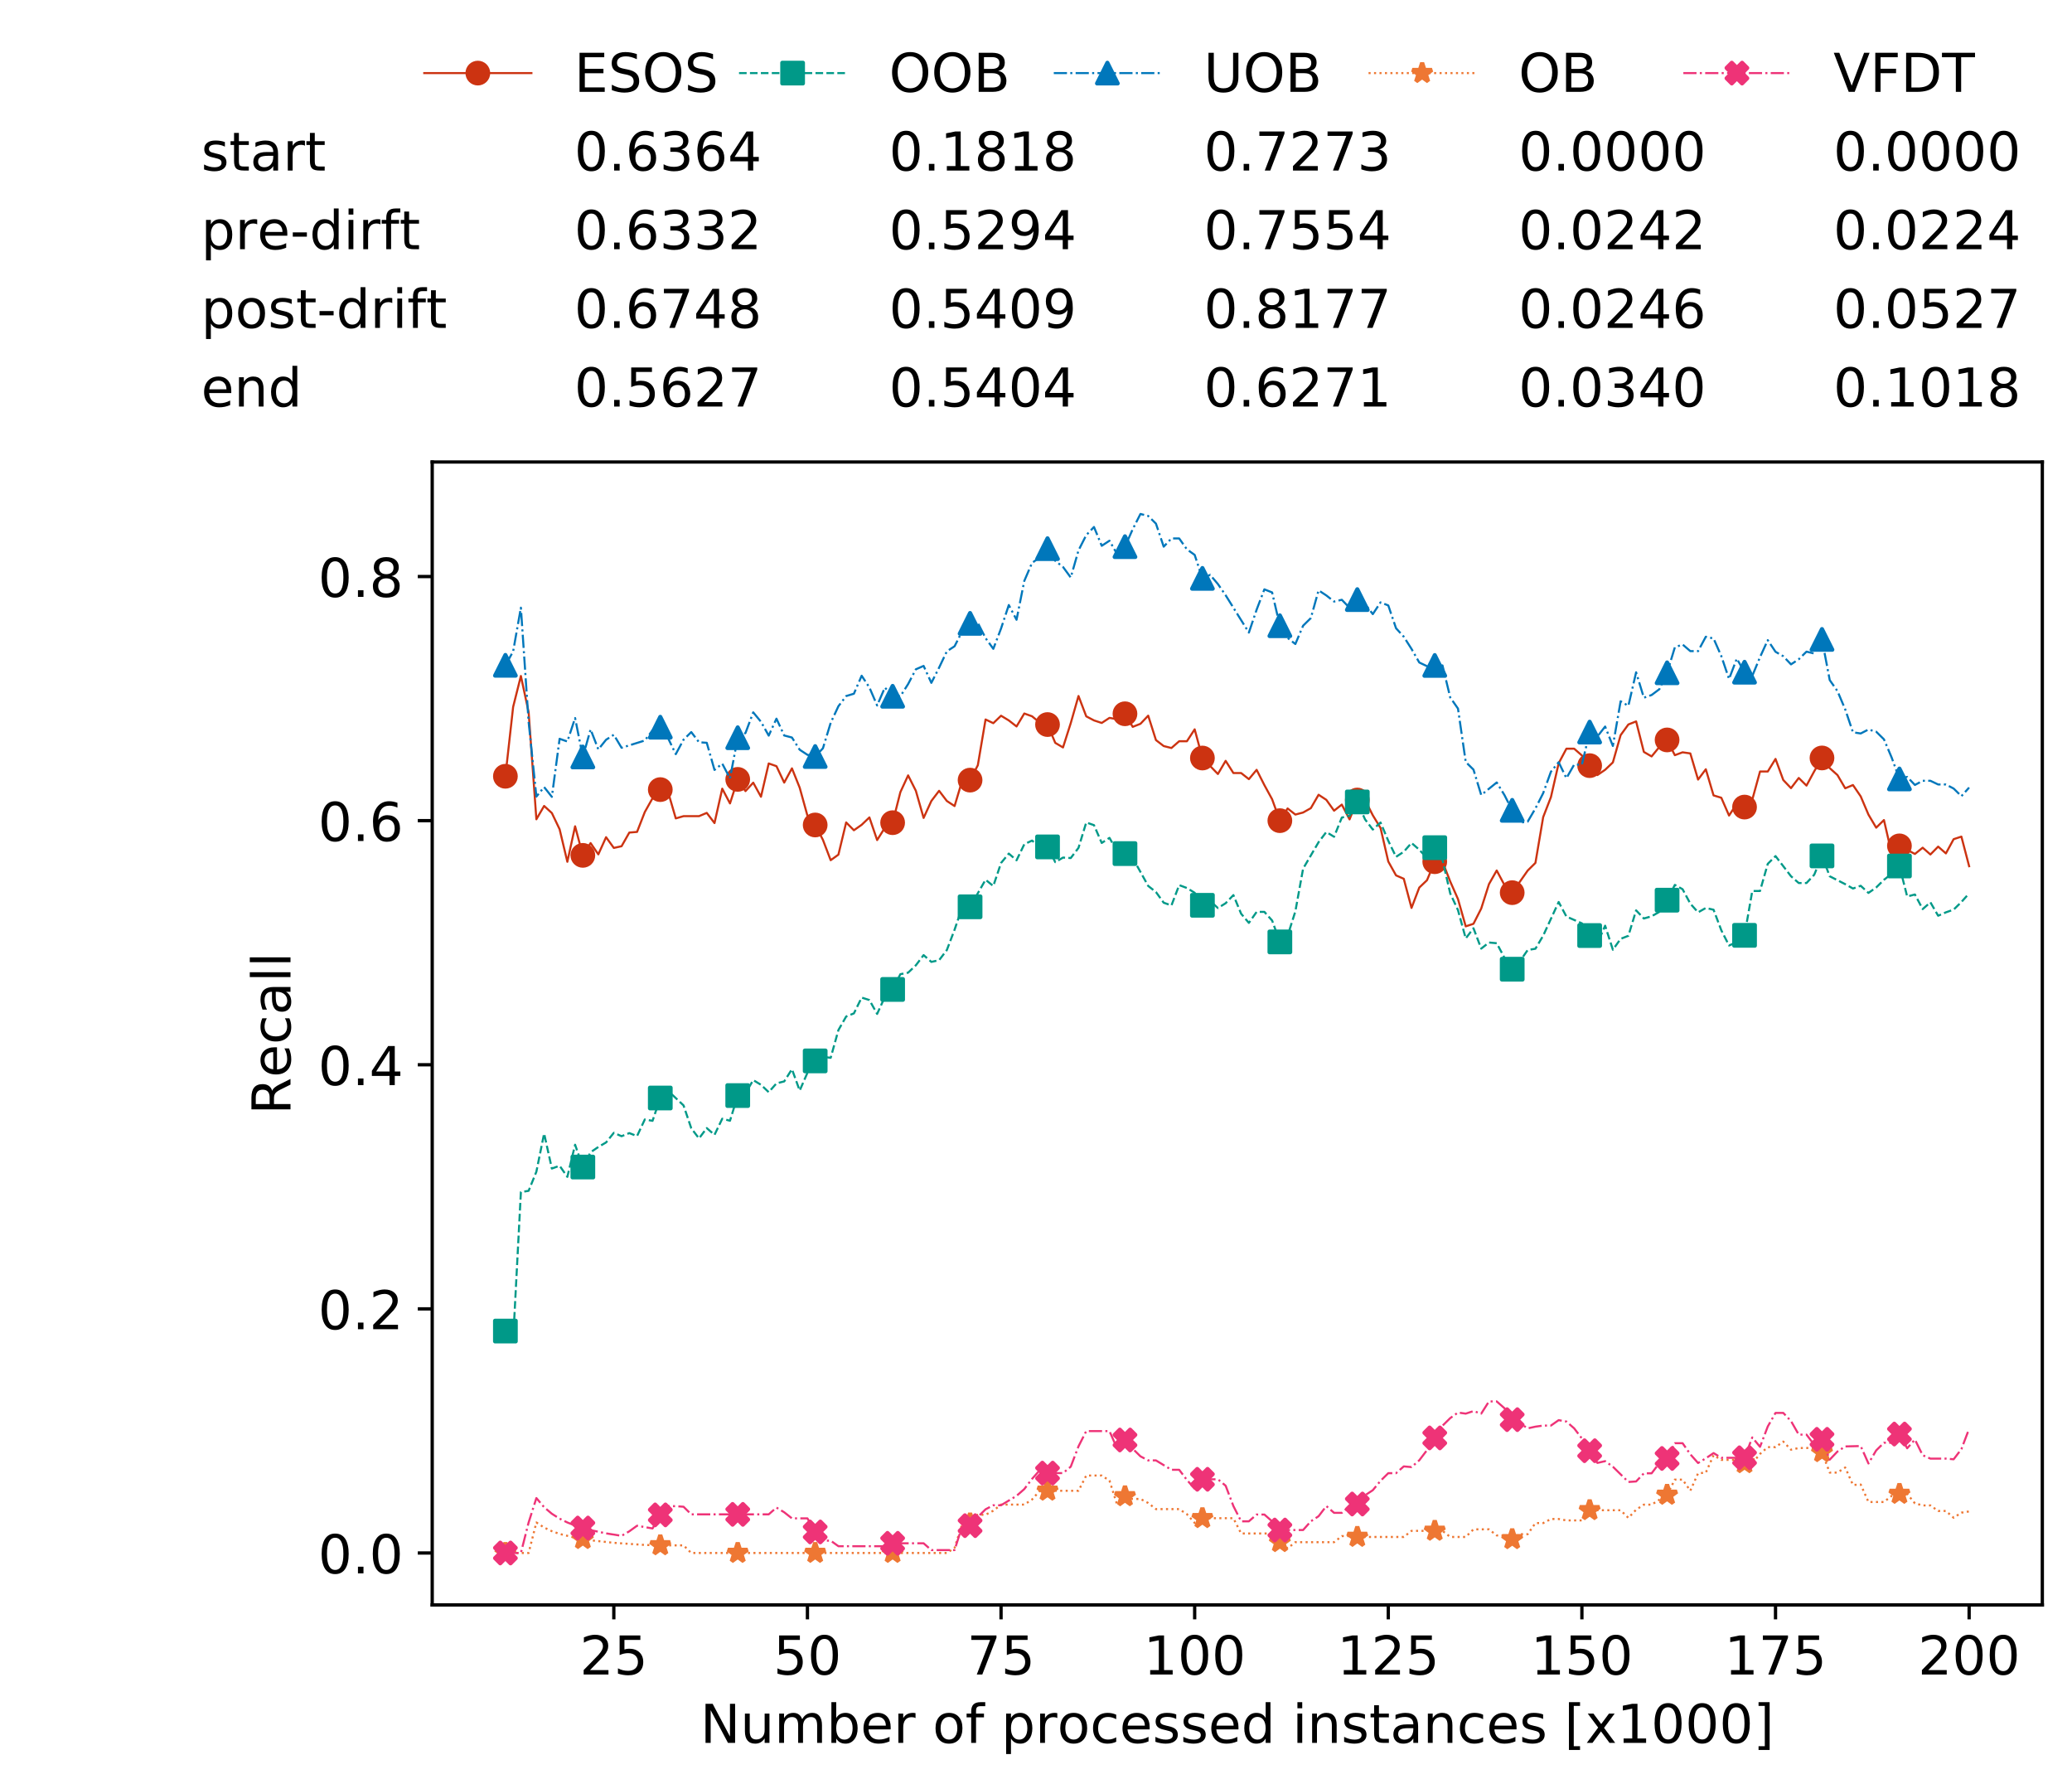 <?xml version="1.0" encoding="utf-8" standalone="no"?>
<!DOCTYPE svg PUBLIC "-//W3C//DTD SVG 1.1//EN"
  "http://www.w3.org/Graphics/SVG/1.1/DTD/svg11.dtd">
<!-- Created with matplotlib (https://matplotlib.org/) -->
<svg height="432.615pt" version="1.1" viewBox="0 0 502.65 432.615" width="502.65pt" xmlns="http://www.w3.org/2000/svg" xmlns:xlink="http://www.w3.org/1999/xlink">
 <defs>
  <style type="text/css">
*{stroke-linecap:butt;stroke-linejoin:round;white-space:pre;}
  </style>
 </defs>
 <g id="figure_1">
  <g id="patch_1">
   <path d="M 0 432.615 
L 502.65 432.615 
L 502.65 0 
L 0 0 
z
" style="fill:#ffffff;"/>
  </g>
  <g id="axes_1">
   <g id="patch_2">
    <path d="M 104.85 389.252 
L 495.45 389.252 
L 495.45 112.052 
L 104.85 112.052 
z
" style="fill:#ffffff;"/>
   </g>
   <g id="matplotlib.axis_1">
    <g id="xtick_1">
     <g id="line2d_1">
      <defs>
       <path d="M 0 0 
L 0 3.5 
" id="m4c2f182f1f" style="stroke:#000000;stroke-width:0.8;"/>
      </defs>
      <g>
       <use style="stroke:#000000;stroke-width:0.8;" x="148.908" xlink:href="#m4c2f182f1f" y="389.252"/>
      </g>
     </g>
     <g id="text_1">
      <!-- 25 -->
      <defs>
       <path d="M 19.188 8.297 
L 53.609 8.297 
L 53.609 0 
L 7.328 0 
L 7.328 8.297 
Q 12.938 14.109 22.625 23.891 
Q 32.328 33.688 34.812 36.531 
Q 39.547 41.844 41.422 45.531 
Q 43.312 49.219 43.312 52.781 
Q 43.312 58.594 39.234 62.25 
Q 35.156 65.922 28.609 65.922 
Q 23.969 65.922 18.812 64.312 
Q 13.672 62.703 7.812 59.422 
L 7.812 69.391 
Q 13.766 71.781 18.938 73 
Q 24.125 74.219 28.422 74.219 
Q 39.75 74.219 46.484 68.547 
Q 53.219 62.891 53.219 53.422 
Q 53.219 48.922 51.531 44.891 
Q 49.859 40.875 45.406 35.406 
Q 44.188 33.984 37.641 27.219 
Q 31.109 20.453 19.188 8.297 
z
" id="DejaVuSans-50"/>
       <path d="M 10.797 72.906 
L 49.516 72.906 
L 49.516 64.594 
L 19.828 64.594 
L 19.828 46.734 
Q 21.969 47.469 24.109 47.828 
Q 26.266 48.188 28.422 48.188 
Q 40.625 48.188 47.75 41.5 
Q 54.891 34.812 54.891 23.391 
Q 54.891 11.625 47.562 5.094 
Q 40.234 -1.422 26.906 -1.422 
Q 22.312 -1.422 17.547 -0.641 
Q 12.797 0.141 7.719 1.703 
L 7.719 11.625 
Q 12.109 9.234 16.797 8.062 
Q 21.484 6.891 26.703 6.891 
Q 35.156 6.891 40.078 11.328 
Q 45.016 15.766 45.016 23.391 
Q 45.016 31 40.078 35.438 
Q 35.156 39.891 26.703 39.891 
Q 22.75 39.891 18.812 39.016 
Q 14.891 38.141 10.797 36.281 
z
" id="DejaVuSans-53"/>
      </defs>
      <g transform="translate(140.636 406.13)scale(0.13 -0.13)">
       <use xlink:href="#DejaVuSans-50"/>
       <use x="63.623" xlink:href="#DejaVuSans-53"/>
      </g>
     </g>
    </g>
    <g id="xtick_2">
     <g id="line2d_2">
      <g>
       <use style="stroke:#000000;stroke-width:0.8;" x="195.877" xlink:href="#m4c2f182f1f" y="389.252"/>
      </g>
     </g>
     <g id="text_2">
      <!-- 50 -->
      <defs>
       <path d="M 31.781 66.406 
Q 24.172 66.406 20.328 58.906 
Q 16.5 51.422 16.5 36.375 
Q 16.5 21.391 20.328 13.891 
Q 24.172 6.391 31.781 6.391 
Q 39.453 6.391 43.281 13.891 
Q 47.125 21.391 47.125 36.375 
Q 47.125 51.422 43.281 58.906 
Q 39.453 66.406 31.781 66.406 
z
M 31.781 74.219 
Q 44.047 74.219 50.516 64.516 
Q 56.984 54.828 56.984 36.375 
Q 56.984 17.969 50.516 8.266 
Q 44.047 -1.422 31.781 -1.422 
Q 19.531 -1.422 13.062 8.266 
Q 6.594 17.969 6.594 36.375 
Q 6.594 54.828 13.062 64.516 
Q 19.531 74.219 31.781 74.219 
z
" id="DejaVuSans-48"/>
      </defs>
      <g transform="translate(187.606 406.13)scale(0.13 -0.13)">
       <use xlink:href="#DejaVuSans-53"/>
       <use x="63.623" xlink:href="#DejaVuSans-48"/>
      </g>
     </g>
    </g>
    <g id="xtick_3">
     <g id="line2d_3">
      <g>
       <use style="stroke:#000000;stroke-width:0.8;" x="242.847" xlink:href="#m4c2f182f1f" y="389.252"/>
      </g>
     </g>
     <g id="text_3">
      <!-- 75 -->
      <defs>
       <path d="M 8.203 72.906 
L 55.078 72.906 
L 55.078 68.703 
L 28.609 0 
L 18.312 0 
L 43.219 64.594 
L 8.203 64.594 
z
" id="DejaVuSans-55"/>
      </defs>
      <g transform="translate(234.576 406.13)scale(0.13 -0.13)">
       <use xlink:href="#DejaVuSans-55"/>
       <use x="63.623" xlink:href="#DejaVuSans-53"/>
      </g>
     </g>
    </g>
    <g id="xtick_4">
     <g id="line2d_4">
      <g>
       <use style="stroke:#000000;stroke-width:0.8;" x="289.817" xlink:href="#m4c2f182f1f" y="389.252"/>
      </g>
     </g>
     <g id="text_4">
      <!-- 100 -->
      <defs>
       <path d="M 12.406 8.297 
L 28.516 8.297 
L 28.516 63.922 
L 10.984 60.406 
L 10.984 69.391 
L 28.422 72.906 
L 38.281 72.906 
L 38.281 8.297 
L 54.391 8.297 
L 54.391 0 
L 12.406 0 
z
" id="DejaVuSans-49"/>
      </defs>
      <g transform="translate(277.41 406.13)scale(0.13 -0.13)">
       <use xlink:href="#DejaVuSans-49"/>
       <use x="63.623" xlink:href="#DejaVuSans-48"/>
       <use x="127.246" xlink:href="#DejaVuSans-48"/>
      </g>
     </g>
    </g>
    <g id="xtick_5">
     <g id="line2d_5">
      <g>
       <use style="stroke:#000000;stroke-width:0.8;" x="336.786" xlink:href="#m4c2f182f1f" y="389.252"/>
      </g>
     </g>
     <g id="text_5">
      <!-- 125 -->
      <g transform="translate(324.379 406.13)scale(0.13 -0.13)">
       <use xlink:href="#DejaVuSans-49"/>
       <use x="63.623" xlink:href="#DejaVuSans-50"/>
       <use x="127.246" xlink:href="#DejaVuSans-53"/>
      </g>
     </g>
    </g>
    <g id="xtick_6">
     <g id="line2d_6">
      <g>
       <use style="stroke:#000000;stroke-width:0.8;" x="383.756" xlink:href="#m4c2f182f1f" y="389.252"/>
      </g>
     </g>
     <g id="text_6">
      <!-- 150 -->
      <g transform="translate(371.349 406.13)scale(0.13 -0.13)">
       <use xlink:href="#DejaVuSans-49"/>
       <use x="63.623" xlink:href="#DejaVuSans-53"/>
       <use x="127.246" xlink:href="#DejaVuSans-48"/>
      </g>
     </g>
    </g>
    <g id="xtick_7">
     <g id="line2d_7">
      <g>
       <use style="stroke:#000000;stroke-width:0.8;" x="430.726" xlink:href="#m4c2f182f1f" y="389.252"/>
      </g>
     </g>
     <g id="text_7">
      <!-- 175 -->
      <g transform="translate(418.319 406.13)scale(0.13 -0.13)">
       <use xlink:href="#DejaVuSans-49"/>
       <use x="63.623" xlink:href="#DejaVuSans-55"/>
       <use x="127.246" xlink:href="#DejaVuSans-53"/>
      </g>
     </g>
    </g>
    <g id="xtick_8">
     <g id="line2d_8">
      <g>
       <use style="stroke:#000000;stroke-width:0.8;" x="477.695" xlink:href="#m4c2f182f1f" y="389.252"/>
      </g>
     </g>
     <g id="text_8">
      <!-- 200 -->
      <g transform="translate(465.289 406.13)scale(0.13 -0.13)">
       <use xlink:href="#DejaVuSans-50"/>
       <use x="63.623" xlink:href="#DejaVuSans-48"/>
       <use x="127.246" xlink:href="#DejaVuSans-48"/>
      </g>
     </g>
    </g>
    <g id="text_9">
     <!-- Number of processed instances [x1000] -->
     <defs>
      <path d="M 9.812 72.906 
L 23.094 72.906 
L 55.422 11.922 
L 55.422 72.906 
L 64.984 72.906 
L 64.984 0 
L 51.703 0 
L 19.391 60.984 
L 19.391 0 
L 9.812 0 
z
" id="DejaVuSans-78"/>
      <path d="M 8.5 21.578 
L 8.5 54.688 
L 17.484 54.688 
L 17.484 21.922 
Q 17.484 14.156 20.5 10.266 
Q 23.531 6.391 29.594 6.391 
Q 36.859 6.391 41.078 11.031 
Q 45.312 15.672 45.312 23.688 
L 45.312 54.688 
L 54.297 54.688 
L 54.297 0 
L 45.312 0 
L 45.312 8.406 
Q 42.047 3.422 37.719 1 
Q 33.406 -1.422 27.688 -1.422 
Q 18.266 -1.422 13.375 4.438 
Q 8.5 10.297 8.5 21.578 
z
M 31.109 56 
z
" id="DejaVuSans-117"/>
      <path d="M 52 44.188 
Q 55.375 50.25 60.062 53.125 
Q 64.75 56 71.094 56 
Q 79.641 56 84.281 50.016 
Q 88.922 44.047 88.922 33.016 
L 88.922 0 
L 79.891 0 
L 79.891 32.719 
Q 79.891 40.578 77.094 44.375 
Q 74.312 48.188 68.609 48.188 
Q 61.625 48.188 57.562 43.547 
Q 53.516 38.922 53.516 30.906 
L 53.516 0 
L 44.484 0 
L 44.484 32.719 
Q 44.484 40.625 41.703 44.406 
Q 38.922 48.188 33.109 48.188 
Q 26.219 48.188 22.156 43.531 
Q 18.109 38.875 18.109 30.906 
L 18.109 0 
L 9.078 0 
L 9.078 54.688 
L 18.109 54.688 
L 18.109 46.188 
Q 21.188 51.219 25.484 53.609 
Q 29.781 56 35.688 56 
Q 41.656 56 45.828 52.969 
Q 50 49.953 52 44.188 
z
" id="DejaVuSans-109"/>
      <path d="M 48.688 27.297 
Q 48.688 37.203 44.609 42.844 
Q 40.531 48.484 33.406 48.484 
Q 26.266 48.484 22.188 42.844 
Q 18.109 37.203 18.109 27.297 
Q 18.109 17.391 22.188 11.75 
Q 26.266 6.109 33.406 6.109 
Q 40.531 6.109 44.609 11.75 
Q 48.688 17.391 48.688 27.297 
z
M 18.109 46.391 
Q 20.953 51.266 25.266 53.625 
Q 29.594 56 35.594 56 
Q 45.562 56 51.781 48.094 
Q 58.016 40.188 58.016 27.297 
Q 58.016 14.406 51.781 6.484 
Q 45.562 -1.422 35.594 -1.422 
Q 29.594 -1.422 25.266 0.953 
Q 20.953 3.328 18.109 8.203 
L 18.109 0 
L 9.078 0 
L 9.078 75.984 
L 18.109 75.984 
z
" id="DejaVuSans-98"/>
      <path d="M 56.203 29.594 
L 56.203 25.203 
L 14.891 25.203 
Q 15.484 15.922 20.484 11.062 
Q 25.484 6.203 34.422 6.203 
Q 39.594 6.203 44.453 7.469 
Q 49.312 8.734 54.109 11.281 
L 54.109 2.781 
Q 49.266 0.734 44.188 -0.344 
Q 39.109 -1.422 33.891 -1.422 
Q 20.797 -1.422 13.156 6.188 
Q 5.516 13.812 5.516 26.812 
Q 5.516 40.234 12.766 48.109 
Q 20.016 56 32.328 56 
Q 43.359 56 49.781 48.891 
Q 56.203 41.797 56.203 29.594 
z
M 47.219 32.234 
Q 47.125 39.594 43.094 43.984 
Q 39.062 48.391 32.422 48.391 
Q 24.906 48.391 20.391 44.141 
Q 15.875 39.891 15.188 32.172 
z
" id="DejaVuSans-101"/>
      <path d="M 41.109 46.297 
Q 39.594 47.172 37.812 47.578 
Q 36.031 48 33.891 48 
Q 26.266 48 22.188 43.047 
Q 18.109 38.094 18.109 28.812 
L 18.109 0 
L 9.078 0 
L 9.078 54.688 
L 18.109 54.688 
L 18.109 46.188 
Q 20.953 51.172 25.484 53.578 
Q 30.031 56 36.531 56 
Q 37.453 56 38.578 55.875 
Q 39.703 55.766 41.062 55.516 
z
" id="DejaVuSans-114"/>
      <path id="DejaVuSans-32"/>
      <path d="M 30.609 48.391 
Q 23.391 48.391 19.188 42.75 
Q 14.984 37.109 14.984 27.297 
Q 14.984 17.484 19.156 11.844 
Q 23.344 6.203 30.609 6.203 
Q 37.797 6.203 41.984 11.859 
Q 46.188 17.531 46.188 27.297 
Q 46.188 37.016 41.984 42.703 
Q 37.797 48.391 30.609 48.391 
z
M 30.609 56 
Q 42.328 56 49.016 48.375 
Q 55.719 40.766 55.719 27.297 
Q 55.719 13.875 49.016 6.219 
Q 42.328 -1.422 30.609 -1.422 
Q 18.844 -1.422 12.172 6.219 
Q 5.516 13.875 5.516 27.297 
Q 5.516 40.766 12.172 48.375 
Q 18.844 56 30.609 56 
z
" id="DejaVuSans-111"/>
      <path d="M 37.109 75.984 
L 37.109 68.5 
L 28.516 68.5 
Q 23.688 68.5 21.797 66.547 
Q 19.922 64.594 19.922 59.516 
L 19.922 54.688 
L 34.719 54.688 
L 34.719 47.703 
L 19.922 47.703 
L 19.922 0 
L 10.891 0 
L 10.891 47.703 
L 2.297 47.703 
L 2.297 54.688 
L 10.891 54.688 
L 10.891 58.5 
Q 10.891 67.625 15.141 71.797 
Q 19.391 75.984 28.609 75.984 
z
" id="DejaVuSans-102"/>
      <path d="M 18.109 8.203 
L 18.109 -20.797 
L 9.078 -20.797 
L 9.078 54.688 
L 18.109 54.688 
L 18.109 46.391 
Q 20.953 51.266 25.266 53.625 
Q 29.594 56 35.594 56 
Q 45.562 56 51.781 48.094 
Q 58.016 40.188 58.016 27.297 
Q 58.016 14.406 51.781 6.484 
Q 45.562 -1.422 35.594 -1.422 
Q 29.594 -1.422 25.266 0.953 
Q 20.953 3.328 18.109 8.203 
z
M 48.688 27.297 
Q 48.688 37.203 44.609 42.844 
Q 40.531 48.484 33.406 48.484 
Q 26.266 48.484 22.188 42.844 
Q 18.109 37.203 18.109 27.297 
Q 18.109 17.391 22.188 11.75 
Q 26.266 6.109 33.406 6.109 
Q 40.531 6.109 44.609 11.75 
Q 48.688 17.391 48.688 27.297 
z
" id="DejaVuSans-112"/>
      <path d="M 48.781 52.594 
L 48.781 44.188 
Q 44.969 46.297 41.141 47.344 
Q 37.312 48.391 33.406 48.391 
Q 24.656 48.391 19.812 42.844 
Q 14.984 37.312 14.984 27.297 
Q 14.984 17.281 19.812 11.734 
Q 24.656 6.203 33.406 6.203 
Q 37.312 6.203 41.141 7.25 
Q 44.969 8.297 48.781 10.406 
L 48.781 2.094 
Q 45.016 0.344 40.984 -0.531 
Q 36.969 -1.422 32.422 -1.422 
Q 20.062 -1.422 12.781 6.344 
Q 5.516 14.109 5.516 27.297 
Q 5.516 40.672 12.859 48.328 
Q 20.219 56 33.016 56 
Q 37.156 56 41.109 55.141 
Q 45.062 54.297 48.781 52.594 
z
" id="DejaVuSans-99"/>
      <path d="M 44.281 53.078 
L 44.281 44.578 
Q 40.484 46.531 36.375 47.5 
Q 32.281 48.484 27.875 48.484 
Q 21.188 48.484 17.844 46.438 
Q 14.5 44.391 14.5 40.281 
Q 14.5 37.156 16.891 35.375 
Q 19.281 33.594 26.516 31.984 
L 29.594 31.297 
Q 39.156 29.25 43.188 25.516 
Q 47.219 21.781 47.219 15.094 
Q 47.219 7.469 41.188 3.016 
Q 35.156 -1.422 24.609 -1.422 
Q 20.219 -1.422 15.453 -0.562 
Q 10.688 0.297 5.422 2 
L 5.422 11.281 
Q 10.406 8.688 15.234 7.391 
Q 20.062 6.109 24.812 6.109 
Q 31.156 6.109 34.562 8.281 
Q 37.984 10.453 37.984 14.406 
Q 37.984 18.062 35.516 20.016 
Q 33.062 21.969 24.703 23.781 
L 21.578 24.516 
Q 13.234 26.266 9.516 29.906 
Q 5.812 33.547 5.812 39.891 
Q 5.812 47.609 11.281 51.797 
Q 16.75 56 26.812 56 
Q 31.781 56 36.172 55.266 
Q 40.578 54.547 44.281 53.078 
z
" id="DejaVuSans-115"/>
      <path d="M 45.406 46.391 
L 45.406 75.984 
L 54.391 75.984 
L 54.391 0 
L 45.406 0 
L 45.406 8.203 
Q 42.578 3.328 38.25 0.953 
Q 33.938 -1.422 27.875 -1.422 
Q 17.969 -1.422 11.734 6.484 
Q 5.516 14.406 5.516 27.297 
Q 5.516 40.188 11.734 48.094 
Q 17.969 56 27.875 56 
Q 33.938 56 38.25 53.625 
Q 42.578 51.266 45.406 46.391 
z
M 14.797 27.297 
Q 14.797 17.391 18.875 11.75 
Q 22.953 6.109 30.078 6.109 
Q 37.203 6.109 41.297 11.75 
Q 45.406 17.391 45.406 27.297 
Q 45.406 37.203 41.297 42.844 
Q 37.203 48.484 30.078 48.484 
Q 22.953 48.484 18.875 42.844 
Q 14.797 37.203 14.797 27.297 
z
" id="DejaVuSans-100"/>
      <path d="M 9.422 54.688 
L 18.406 54.688 
L 18.406 0 
L 9.422 0 
z
M 9.422 75.984 
L 18.406 75.984 
L 18.406 64.594 
L 9.422 64.594 
z
" id="DejaVuSans-105"/>
      <path d="M 54.891 33.016 
L 54.891 0 
L 45.906 0 
L 45.906 32.719 
Q 45.906 40.484 42.875 44.328 
Q 39.844 48.188 33.797 48.188 
Q 26.516 48.188 22.312 43.547 
Q 18.109 38.922 18.109 30.906 
L 18.109 0 
L 9.078 0 
L 9.078 54.688 
L 18.109 54.688 
L 18.109 46.188 
Q 21.344 51.125 25.703 53.562 
Q 30.078 56 35.797 56 
Q 45.219 56 50.047 50.172 
Q 54.891 44.344 54.891 33.016 
z
" id="DejaVuSans-110"/>
      <path d="M 18.312 70.219 
L 18.312 54.688 
L 36.812 54.688 
L 36.812 47.703 
L 18.312 47.703 
L 18.312 18.016 
Q 18.312 11.328 20.141 9.422 
Q 21.969 7.516 27.594 7.516 
L 36.812 7.516 
L 36.812 0 
L 27.594 0 
Q 17.188 0 13.234 3.875 
Q 9.281 7.766 9.281 18.016 
L 9.281 47.703 
L 2.688 47.703 
L 2.688 54.688 
L 9.281 54.688 
L 9.281 70.219 
z
" id="DejaVuSans-116"/>
      <path d="M 34.281 27.484 
Q 23.391 27.484 19.188 25 
Q 14.984 22.516 14.984 16.5 
Q 14.984 11.719 18.141 8.906 
Q 21.297 6.109 26.703 6.109 
Q 34.188 6.109 38.703 11.406 
Q 43.219 16.703 43.219 25.484 
L 43.219 27.484 
z
M 52.203 31.203 
L 52.203 0 
L 43.219 0 
L 43.219 8.297 
Q 40.141 3.328 35.547 0.953 
Q 30.953 -1.422 24.312 -1.422 
Q 15.922 -1.422 10.953 3.297 
Q 6 8.016 6 15.922 
Q 6 25.141 12.172 29.828 
Q 18.359 34.516 30.609 34.516 
L 43.219 34.516 
L 43.219 35.406 
Q 43.219 41.609 39.141 45 
Q 35.062 48.391 27.688 48.391 
Q 23 48.391 18.547 47.266 
Q 14.109 46.141 10.016 43.891 
L 10.016 52.203 
Q 14.938 54.109 19.578 55.047 
Q 24.219 56 28.609 56 
Q 40.484 56 46.344 49.844 
Q 52.203 43.703 52.203 31.203 
z
" id="DejaVuSans-97"/>
      <path d="M 8.594 75.984 
L 29.297 75.984 
L 29.297 69 
L 17.578 69 
L 17.578 -6.203 
L 29.297 -6.203 
L 29.297 -13.188 
L 8.594 -13.188 
z
" id="DejaVuSans-91"/>
      <path d="M 54.891 54.688 
L 35.109 28.078 
L 55.906 0 
L 45.312 0 
L 29.391 21.484 
L 13.484 0 
L 2.875 0 
L 24.125 28.609 
L 4.688 54.688 
L 15.281 54.688 
L 29.781 35.203 
L 44.281 54.688 
z
" id="DejaVuSans-120"/>
      <path d="M 30.422 75.984 
L 30.422 -13.188 
L 9.719 -13.188 
L 9.719 -6.203 
L 21.391 -6.203 
L 21.391 69 
L 9.719 69 
L 9.719 75.984 
z
" id="DejaVuSans-93"/>
     </defs>
     <g transform="translate(169.881 422.711)scale(0.13 -0.13)">
      <use xlink:href="#DejaVuSans-78"/>
      <use x="74.805" xlink:href="#DejaVuSans-117"/>
      <use x="138.184" xlink:href="#DejaVuSans-109"/>
      <use x="235.596" xlink:href="#DejaVuSans-98"/>
      <use x="299.072" xlink:href="#DejaVuSans-101"/>
      <use x="360.596" xlink:href="#DejaVuSans-114"/>
      <use x="401.709" xlink:href="#DejaVuSans-32"/>
      <use x="433.496" xlink:href="#DejaVuSans-111"/>
      <use x="494.678" xlink:href="#DejaVuSans-102"/>
      <use x="529.883" xlink:href="#DejaVuSans-32"/>
      <use x="561.67" xlink:href="#DejaVuSans-112"/>
      <use x="625.146" xlink:href="#DejaVuSans-114"/>
      <use x="666.229" xlink:href="#DejaVuSans-111"/>
      <use x="727.41" xlink:href="#DejaVuSans-99"/>
      <use x="782.391" xlink:href="#DejaVuSans-101"/>
      <use x="843.914" xlink:href="#DejaVuSans-115"/>
      <use x="896.014" xlink:href="#DejaVuSans-115"/>
      <use x="948.113" xlink:href="#DejaVuSans-101"/>
      <use x="1009.637" xlink:href="#DejaVuSans-100"/>
      <use x="1073.113" xlink:href="#DejaVuSans-32"/>
      <use x="1104.9" xlink:href="#DejaVuSans-105"/>
      <use x="1132.684" xlink:href="#DejaVuSans-110"/>
      <use x="1196.062" xlink:href="#DejaVuSans-115"/>
      <use x="1248.162" xlink:href="#DejaVuSans-116"/>
      <use x="1287.371" xlink:href="#DejaVuSans-97"/>
      <use x="1348.65" xlink:href="#DejaVuSans-110"/>
      <use x="1412.029" xlink:href="#DejaVuSans-99"/>
      <use x="1467.01" xlink:href="#DejaVuSans-101"/>
      <use x="1528.533" xlink:href="#DejaVuSans-115"/>
      <use x="1580.633" xlink:href="#DejaVuSans-32"/>
      <use x="1612.42" xlink:href="#DejaVuSans-91"/>
      <use x="1651.434" xlink:href="#DejaVuSans-120"/>
      <use x="1710.613" xlink:href="#DejaVuSans-49"/>
      <use x="1774.236" xlink:href="#DejaVuSans-48"/>
      <use x="1837.859" xlink:href="#DejaVuSans-48"/>
      <use x="1901.482" xlink:href="#DejaVuSans-48"/>
      <use x="1965.105" xlink:href="#DejaVuSans-93"/>
     </g>
    </g>
   </g>
   <g id="matplotlib.axis_2">
    <g id="ytick_1">
     <g id="line2d_9">
      <defs>
       <path d="M 0 0 
L -3.5 0 
" id="m2656b7e518" style="stroke:#000000;stroke-width:0.8;"/>
      </defs>
      <g>
       <use style="stroke:#000000;stroke-width:0.8;" x="104.85" xlink:href="#m2656b7e518" y="376.652"/>
      </g>
     </g>
     <g id="text_10">
      <!-- 0.0 -->
      <defs>
       <path d="M 10.688 12.406 
L 21 12.406 
L 21 0 
L 10.688 0 
z
" id="DejaVuSans-46"/>
      </defs>
      <g transform="translate(77.176 381.591)scale(0.13 -0.13)">
       <use xlink:href="#DejaVuSans-48"/>
       <use x="63.623" xlink:href="#DejaVuSans-46"/>
       <use x="95.41" xlink:href="#DejaVuSans-48"/>
      </g>
     </g>
    </g>
    <g id="ytick_2">
     <g id="line2d_10">
      <g>
       <use style="stroke:#000000;stroke-width:0.8;" x="104.85" xlink:href="#m2656b7e518" y="317.446"/>
      </g>
     </g>
     <g id="text_11">
      <!-- 0.2 -->
      <g transform="translate(77.176 322.385)scale(0.13 -0.13)">
       <use xlink:href="#DejaVuSans-48"/>
       <use x="63.623" xlink:href="#DejaVuSans-46"/>
       <use x="95.41" xlink:href="#DejaVuSans-50"/>
      </g>
     </g>
    </g>
    <g id="ytick_3">
     <g id="line2d_11">
      <g>
       <use style="stroke:#000000;stroke-width:0.8;" x="104.85" xlink:href="#m2656b7e518" y="258.241"/>
      </g>
     </g>
     <g id="text_12">
      <!-- 0.4 -->
      <defs>
       <path d="M 37.797 64.312 
L 12.891 25.391 
L 37.797 25.391 
z
M 35.203 72.906 
L 47.609 72.906 
L 47.609 25.391 
L 58.016 25.391 
L 58.016 17.188 
L 47.609 17.188 
L 47.609 0 
L 37.797 0 
L 37.797 17.188 
L 4.891 17.188 
L 4.891 26.703 
z
" id="DejaVuSans-52"/>
      </defs>
      <g transform="translate(77.176 263.18)scale(0.13 -0.13)">
       <use xlink:href="#DejaVuSans-48"/>
       <use x="63.623" xlink:href="#DejaVuSans-46"/>
       <use x="95.41" xlink:href="#DejaVuSans-52"/>
      </g>
     </g>
    </g>
    <g id="ytick_4">
     <g id="line2d_12">
      <g>
       <use style="stroke:#000000;stroke-width:0.8;" x="104.85" xlink:href="#m2656b7e518" y="199.035"/>
      </g>
     </g>
     <g id="text_13">
      <!-- 0.6 -->
      <defs>
       <path d="M 33.016 40.375 
Q 26.375 40.375 22.484 35.828 
Q 18.609 31.297 18.609 23.391 
Q 18.609 15.531 22.484 10.953 
Q 26.375 6.391 33.016 6.391 
Q 39.656 6.391 43.531 10.953 
Q 47.406 15.531 47.406 23.391 
Q 47.406 31.297 43.531 35.828 
Q 39.656 40.375 33.016 40.375 
z
M 52.594 71.297 
L 52.594 62.312 
Q 48.875 64.062 45.094 64.984 
Q 41.312 65.922 37.594 65.922 
Q 27.828 65.922 22.672 59.328 
Q 17.531 52.734 16.797 39.406 
Q 19.672 43.656 24.016 45.922 
Q 28.375 48.188 33.594 48.188 
Q 44.578 48.188 50.953 41.516 
Q 57.328 34.859 57.328 23.391 
Q 57.328 12.156 50.688 5.359 
Q 44.047 -1.422 33.016 -1.422 
Q 20.359 -1.422 13.672 8.266 
Q 6.984 17.969 6.984 36.375 
Q 6.984 53.656 15.188 63.938 
Q 23.391 74.219 37.203 74.219 
Q 40.922 74.219 44.703 73.484 
Q 48.484 72.75 52.594 71.297 
z
" id="DejaVuSans-54"/>
      </defs>
      <g transform="translate(77.176 203.974)scale(0.13 -0.13)">
       <use xlink:href="#DejaVuSans-48"/>
       <use x="63.623" xlink:href="#DejaVuSans-46"/>
       <use x="95.41" xlink:href="#DejaVuSans-54"/>
      </g>
     </g>
    </g>
    <g id="ytick_5">
     <g id="line2d_13">
      <g>
       <use style="stroke:#000000;stroke-width:0.8;" x="104.85" xlink:href="#m2656b7e518" y="139.83"/>
      </g>
     </g>
     <g id="text_14">
      <!-- 0.8 -->
      <defs>
       <path d="M 31.781 34.625 
Q 24.75 34.625 20.719 30.859 
Q 16.703 27.094 16.703 20.516 
Q 16.703 13.922 20.719 10.156 
Q 24.75 6.391 31.781 6.391 
Q 38.812 6.391 42.859 10.172 
Q 46.922 13.969 46.922 20.516 
Q 46.922 27.094 42.891 30.859 
Q 38.875 34.625 31.781 34.625 
z
M 21.922 38.812 
Q 15.578 40.375 12.031 44.719 
Q 8.5 49.078 8.5 55.328 
Q 8.5 64.062 14.719 69.141 
Q 20.953 74.219 31.781 74.219 
Q 42.672 74.219 48.875 69.141 
Q 55.078 64.062 55.078 55.328 
Q 55.078 49.078 51.531 44.719 
Q 48 40.375 41.703 38.812 
Q 48.828 37.156 52.797 32.312 
Q 56.781 27.484 56.781 20.516 
Q 56.781 9.906 50.312 4.234 
Q 43.844 -1.422 31.781 -1.422 
Q 19.734 -1.422 13.25 4.234 
Q 6.781 9.906 6.781 20.516 
Q 6.781 27.484 10.781 32.312 
Q 14.797 37.156 21.922 38.812 
z
M 18.312 54.391 
Q 18.312 48.734 21.844 45.562 
Q 25.391 42.391 31.781 42.391 
Q 38.141 42.391 41.719 45.562 
Q 45.312 48.734 45.312 54.391 
Q 45.312 60.062 41.719 63.234 
Q 38.141 66.406 31.781 66.406 
Q 25.391 66.406 21.844 63.234 
Q 18.312 60.062 18.312 54.391 
z
" id="DejaVuSans-56"/>
      </defs>
      <g transform="translate(77.176 144.769)scale(0.13 -0.13)">
       <use xlink:href="#DejaVuSans-48"/>
       <use x="63.623" xlink:href="#DejaVuSans-46"/>
       <use x="95.41" xlink:href="#DejaVuSans-56"/>
      </g>
     </g>
    </g>
    <g id="text_15">
     <!-- Recall -->
     <defs>
      <path d="M 44.391 34.188 
Q 47.562 33.109 50.562 29.594 
Q 53.562 26.078 56.594 19.922 
L 66.609 0 
L 56 0 
L 46.688 18.703 
Q 43.062 26.031 39.672 28.422 
Q 36.281 30.812 30.422 30.812 
L 19.672 30.812 
L 19.672 0 
L 9.812 0 
L 9.812 72.906 
L 32.078 72.906 
Q 44.578 72.906 50.734 67.672 
Q 56.891 62.453 56.891 51.906 
Q 56.891 45.016 53.688 40.469 
Q 50.484 35.938 44.391 34.188 
z
M 19.672 64.797 
L 19.672 38.922 
L 32.078 38.922 
Q 39.203 38.922 42.844 42.219 
Q 46.484 45.516 46.484 51.906 
Q 46.484 58.297 42.844 61.547 
Q 39.203 64.797 32.078 64.797 
z
" id="DejaVuSans-82"/>
      <path d="M 9.422 75.984 
L 18.406 75.984 
L 18.406 0 
L 9.422 0 
z
" id="DejaVuSans-108"/>
     </defs>
     <g transform="translate(70.472 270.333)rotate(-90)scale(0.13 -0.13)">
      <use xlink:href="#DejaVuSans-82"/>
      <use x="69.42" xlink:href="#DejaVuSans-101"/>
      <use x="130.943" xlink:href="#DejaVuSans-99"/>
      <use x="185.924" xlink:href="#DejaVuSans-97"/>
      <use x="247.203" xlink:href="#DejaVuSans-108"/>
      <use x="274.986" xlink:href="#DejaVuSans-108"/>
     </g>
    </g>
   </g>
   <g id="line2d_14"/>
   <g id="line2d_15"/>
   <g id="line2d_16"/>
   <g id="line2d_17"/>
   <g id="line2d_18"/>
   <g id="line2d_19">
    <path clip-path="url(#p8d7338f8de)" d="M 122.605 188.271 
L 124.483 171.451 
L 126.362 163.947 
L 128.241 172.719 
L 130.12 198.704 
L 131.998 195.47 
L 133.877 197.188 
L 135.756 201.119 
L 137.635 209.014 
L 139.514 200.404 
L 141.392 207.456 
L 143.271 204.477 
L 145.15 207.211 
L 147.029 203.049 
L 148.908 205.652 
L 150.786 205.238 
L 152.665 201.927 
L 154.544 201.766 
L 156.423 196.948 
L 158.302 193.599 
L 160.18 191.506 
L 162.059 192.034 
L 163.938 198.486 
L 165.817 197.948 
L 169.574 197.948 
L 171.453 197.155 
L 173.332 199.622 
L 175.211 191.278 
L 177.089 194.856 
L 178.968 189.026 
L 180.847 191.872 
L 182.726 189.823 
L 184.605 193.238 
L 186.483 185.165 
L 188.362 185.823 
L 190.241 189.808 
L 192.12 186.354 
L 193.998 191.041 
L 195.877 197.825 
L 197.756 200.086 
L 199.635 203.693 
L 201.514 208.627 
L 203.392 207.282 
L 205.271 199.47 
L 207.15 201.367 
L 209.029 200.046 
L 210.908 198.252 
L 212.786 203.746 
L 214.665 200.745 
L 216.544 199.527 
L 218.423 192.126 
L 220.302 188.056 
L 222.18 191.797 
L 224.059 198.375 
L 225.938 194.264 
L 227.817 191.797 
L 229.695 194.264 
L 231.574 195.497 
L 233.453 189.207 
L 235.332 189.207 
L 237.211 185.6 
L 239.089 174.499 
L 240.968 175.396 
L 242.847 173.587 
L 244.726 174.725 
L 246.605 176.189 
L 248.483 173.049 
L 250.362 173.722 
L 252.241 175.26 
L 254.12 175.73 
L 255.998 180.17 
L 257.877 181.28 
L 259.756 175.382 
L 261.635 168.804 
L 263.514 173.738 
L 265.392 174.724 
L 267.271 175.341 
L 269.15 174.108 
L 271.029 174.437 
L 272.908 173.115 
L 274.786 176.287 
L 276.665 175.547 
L 278.544 173.573 
L 280.423 179.494 
L 282.302 180.943 
L 284.18 181.417 
L 286.059 179.773 
L 287.938 179.773 
L 289.817 176.889 
L 291.695 183.847 
L 295.453 187.724 
L 297.332 184.53 
L 299.211 187.49 
L 301.089 187.49 
L 302.968 188.97 
L 304.847 186.709 
L 306.726 190.409 
L 308.605 193.848 
L 310.483 199.038 
L 312.362 196.078 
L 314.241 197.558 
L 316.12 197.064 
L 317.998 196.007 
L 319.877 192.755 
L 321.756 193.989 
L 323.635 196.62 
L 325.514 195.14 
L 327.392 198.728 
L 329.271 194.032 
L 331.15 194.032 
L 333.029 197.732 
L 334.908 200.806 
L 336.786 208.947 
L 338.665 212.311 
L 340.544 213.133 
L 342.423 220.205 
L 344.302 215.271 
L 346.18 213.477 
L 348.059 208.992 
L 349.938 208.992 
L 351.817 213.802 
L 353.695 218.063 
L 355.574 224.671 
L 357.453 224.054 
L 359.332 220.354 
L 361.211 214.433 
L 363.089 211.125 
L 364.968 214.649 
L 366.847 216.499 
L 370.605 211.142 
L 372.483 209.279 
L 374.362 198.178 
L 376.241 193.334 
L 378.12 185.111 
L 379.998 181.582 
L 381.877 181.582 
L 383.756 183.226 
L 387.514 187.981 
L 389.392 186.7 
L 391.271 184.906 
L 393.15 178.298 
L 395.029 175.708 
L 396.908 174.968 
L 398.786 182.368 
L 400.665 183.457 
L 402.544 181.166 
L 404.423 179.458 
L 406.302 183.158 
L 408.18 182.462 
L 410.059 182.731 
L 411.938 189.074 
L 413.817 186.57 
L 415.695 192.913 
L 417.574 193.482 
L 419.453 197.799 
L 421.332 194.921 
L 423.211 195.744 
L 425.089 193.949 
L 426.968 187.118 
L 428.847 187.118 
L 430.726 184.064 
L 432.605 189.177 
L 434.483 191.151 
L 436.362 188.684 
L 438.241 190.534 
L 440.12 187.058 
L 441.998 183.832 
L 443.877 186.299 
L 445.756 187.982 
L 447.635 191.189 
L 449.514 190.396 
L 451.392 193.148 
L 453.271 197.569 
L 455.15 200.74 
L 457.029 198.89 
L 458.908 207.031 
L 460.786 205.152 
L 464.544 207.114 
L 466.423 205.596 
L 468.302 207.241 
L 470.18 205.334 
L 472.059 206.979 
L 473.938 203.525 
L 475.817 202.909 
L 477.695 210.085 
L 477.695 210.085 
" style="fill:none;stroke:#cc3311;stroke-linecap:square;stroke-width:0.5;"/>
    <defs>
     <path d="M 0 2.5 
C 0.663 2.5 1.299 2.237 1.768 1.768 
C 2.237 1.299 2.5 0.663 2.5 0 
C 2.5 -0.663 2.237 -1.299 1.768 -1.768 
C 1.299 -2.237 0.663 -2.5 0 -2.5 
C -0.663 -2.5 -1.299 -2.237 -1.768 -1.768 
C -2.237 -1.299 -2.5 -0.663 -2.5 0 
C -2.5 0.663 -2.237 1.299 -1.768 1.768 
C -1.299 2.237 -0.663 2.5 0 2.5 
z
" id="m69ab3df889" style="stroke:#cc3311;"/>
    </defs>
    <g clip-path="url(#p8d7338f8de)">
     <use style="fill:#cc3311;stroke:#cc3311;" x="122.605" xlink:href="#m69ab3df889" y="188.271"/>
     <use style="fill:#cc3311;stroke:#cc3311;" x="141.392" xlink:href="#m69ab3df889" y="207.456"/>
     <use style="fill:#cc3311;stroke:#cc3311;" x="160.18" xlink:href="#m69ab3df889" y="191.506"/>
     <use style="fill:#cc3311;stroke:#cc3311;" x="178.968" xlink:href="#m69ab3df889" y="189.026"/>
     <use style="fill:#cc3311;stroke:#cc3311;" x="197.756" xlink:href="#m69ab3df889" y="200.086"/>
     <use style="fill:#cc3311;stroke:#cc3311;" x="216.544" xlink:href="#m69ab3df889" y="199.527"/>
     <use style="fill:#cc3311;stroke:#cc3311;" x="235.332" xlink:href="#m69ab3df889" y="189.207"/>
     <use style="fill:#cc3311;stroke:#cc3311;" x="254.12" xlink:href="#m69ab3df889" y="175.73"/>
     <use style="fill:#cc3311;stroke:#cc3311;" x="272.908" xlink:href="#m69ab3df889" y="173.115"/>
     <use style="fill:#cc3311;stroke:#cc3311;" x="291.695" xlink:href="#m69ab3df889" y="183.847"/>
     <use style="fill:#cc3311;stroke:#cc3311;" x="310.483" xlink:href="#m69ab3df889" y="199.038"/>
     <use style="fill:#cc3311;stroke:#cc3311;" x="329.271" xlink:href="#m69ab3df889" y="194.032"/>
     <use style="fill:#cc3311;stroke:#cc3311;" x="348.059" xlink:href="#m69ab3df889" y="208.992"/>
     <use style="fill:#cc3311;stroke:#cc3311;" x="366.847" xlink:href="#m69ab3df889" y="216.499"/>
     <use style="fill:#cc3311;stroke:#cc3311;" x="385.635" xlink:href="#m69ab3df889" y="185.693"/>
     <use style="fill:#cc3311;stroke:#cc3311;" x="404.423" xlink:href="#m69ab3df889" y="179.458"/>
     <use style="fill:#cc3311;stroke:#cc3311;" x="423.211" xlink:href="#m69ab3df889" y="195.744"/>
     <use style="fill:#cc3311;stroke:#cc3311;" x="441.998" xlink:href="#m69ab3df889" y="183.832"/>
     <use style="fill:#cc3311;stroke:#cc3311;" x="460.786" xlink:href="#m69ab3df889" y="205.152"/>
    </g>
   </g>
   <g id="line2d_20"/>
   <g id="line2d_21"/>
   <g id="line2d_22"/>
   <g id="line2d_23"/>
   <g id="line2d_24">
    <path clip-path="url(#p8d7338f8de)" d="M 122.605 322.829 
L 124.483 325.071 
L 126.362 289.132 
L 128.241 288.81 
L 130.12 284.176 
L 131.998 274.92 
L 133.877 283.411 
L 135.756 282.732 
L 137.635 285.428 
L 139.514 277.635 
L 141.392 283.048 
L 143.271 279.463 
L 145.15 278.181 
L 147.029 277.082 
L 148.908 274.749 
L 150.786 275.568 
L 152.665 274.816 
L 154.544 275.54 
L 156.423 271.513 
L 158.302 271.837 
L 160.18 266.305 
L 162.059 264.543 
L 165.817 268.095 
L 167.695 273.645 
L 169.574 276.112 
L 171.453 273.601 
L 173.332 275.246 
L 175.211 271.328 
L 177.089 271.816 
L 178.968 265.716 
L 180.847 265.146 
L 182.726 261.958 
L 184.605 263.097 
L 186.483 264.891 
L 188.362 262.753 
L 190.241 262.279 
L 192.12 259.318 
L 193.998 264.499 
L 195.877 260.182 
L 197.756 257.304 
L 199.635 256.309 
L 201.514 256.555 
L 203.392 249.828 
L 205.271 246.538 
L 207.15 245.779 
L 209.029 241.947 
L 210.908 242.545 
L 212.786 245.909 
L 214.665 241.769 
L 216.544 239.974 
L 218.423 236.274 
L 220.302 235.904 
L 222.18 234.115 
L 224.059 231.648 
L 225.938 233.293 
L 227.817 232.881 
L 229.695 230.415 
L 231.574 225.481 
L 233.453 219.93 
L 235.332 219.93 
L 239.089 213.366 
L 240.968 214.891 
L 242.847 209.299 
L 244.726 207.022 
L 246.605 208.649 
L 248.483 204.762 
L 250.362 203.864 
L 252.241 205.402 
L 254.12 205.402 
L 255.998 209.103 
L 257.877 207.993 
L 259.756 208.104 
L 261.635 205.637 
L 263.514 199.47 
L 265.392 200.128 
L 267.271 204.445 
L 269.15 203.211 
L 271.029 206.5 
L 272.908 207.029 
L 274.786 208.086 
L 278.544 214.87 
L 280.423 216.35 
L 282.302 218.938 
L 284.18 219.602 
L 286.059 214.668 
L 287.938 215.373 
L 289.817 216.527 
L 291.695 219.563 
L 293.574 218.505 
L 295.453 220.232 
L 297.332 219.064 
L 299.211 217.09 
L 301.089 221.613 
L 302.968 223.833 
L 304.847 221.161 
L 306.726 221.161 
L 308.605 223.254 
L 310.483 228.444 
L 312.362 226.964 
L 314.241 221.043 
L 316.12 210.682 
L 319.877 204.259 
L 321.756 201.792 
L 323.635 202.943 
L 325.514 198.291 
L 327.392 197.843 
L 329.271 194.498 
L 331.15 198.727 
L 333.029 201.194 
L 334.908 199.486 
L 336.786 203.926 
L 338.665 207.814 
L 340.544 206.58 
L 342.423 204.442 
L 344.302 206.087 
L 346.18 208.105 
L 348.059 205.593 
L 349.938 208.554 
L 351.817 216.695 
L 353.695 220.731 
L 355.574 227.603 
L 357.453 225.136 
L 359.332 230.07 
L 361.211 228.59 
L 363.089 228.764 
L 364.968 232.288 
L 366.847 235.064 
L 368.726 233.125 
L 370.605 230.412 
L 372.483 230.101 
L 374.362 226.929 
L 378.12 218.766 
L 379.998 222.296 
L 383.756 223.94 
L 385.635 226.901 
L 387.514 228.785 
L 389.392 224.515 
L 391.271 230.346 
L 393.15 227.703 
L 395.029 226.963 
L 396.908 220.795 
L 398.786 222.769 
L 400.665 222.225 
L 402.544 221.167 
L 404.423 218.321 
L 406.302 214.621 
L 408.18 215.666 
L 410.059 219.164 
L 411.938 221.278 
L 413.817 220.216 
L 415.695 220.639 
L 417.574 225.62 
L 419.453 229.32 
L 421.332 228.498 
L 423.211 226.853 
L 425.089 216.089 
L 426.968 216.089 
L 428.847 209.51 
L 430.726 207.631 
L 434.483 212.52 
L 436.362 214.164 
L 438.241 214.164 
L 440.12 212.146 
L 441.998 207.592 
L 443.877 212.526 
L 447.635 214.441 
L 449.514 215.498 
L 451.392 214.834 
L 453.271 216.564 
L 455.15 215.243 
L 457.029 213.392 
L 458.908 211.912 
L 460.786 210.033 
L 462.665 217.433 
L 464.544 216.945 
L 466.423 220.488 
L 468.302 218.843 
L 470.18 222.095 
L 472.059 221.273 
L 473.938 220.615 
L 475.817 218.765 
L 477.695 216.671 
L 477.695 216.671 
" style="fill:none;stroke:#009988;stroke-dasharray:1.85,0.8;stroke-dashoffset:0;stroke-width:0.5;"/>
    <defs>
     <path d="M -2.5 2.5 
L 2.5 2.5 
L 2.5 -2.5 
L -2.5 -2.5 
z
" id="m3f8d83ec50" style="stroke:#009988;stroke-linejoin:miter;"/>
    </defs>
    <g clip-path="url(#p8d7338f8de)">
     <use style="fill:#009988;stroke:#009988;stroke-linejoin:miter;" x="122.605" xlink:href="#m3f8d83ec50" y="322.829"/>
     <use style="fill:#009988;stroke:#009988;stroke-linejoin:miter;" x="141.392" xlink:href="#m3f8d83ec50" y="283.048"/>
     <use style="fill:#009988;stroke:#009988;stroke-linejoin:miter;" x="160.18" xlink:href="#m3f8d83ec50" y="266.305"/>
     <use style="fill:#009988;stroke:#009988;stroke-linejoin:miter;" x="178.968" xlink:href="#m3f8d83ec50" y="265.716"/>
     <use style="fill:#009988;stroke:#009988;stroke-linejoin:miter;" x="197.756" xlink:href="#m3f8d83ec50" y="257.304"/>
     <use style="fill:#009988;stroke:#009988;stroke-linejoin:miter;" x="216.544" xlink:href="#m3f8d83ec50" y="239.974"/>
     <use style="fill:#009988;stroke:#009988;stroke-linejoin:miter;" x="235.332" xlink:href="#m3f8d83ec50" y="219.93"/>
     <use style="fill:#009988;stroke:#009988;stroke-linejoin:miter;" x="254.12" xlink:href="#m3f8d83ec50" y="205.402"/>
     <use style="fill:#009988;stroke:#009988;stroke-linejoin:miter;" x="272.908" xlink:href="#m3f8d83ec50" y="207.029"/>
     <use style="fill:#009988;stroke:#009988;stroke-linejoin:miter;" x="291.695" xlink:href="#m3f8d83ec50" y="219.563"/>
     <use style="fill:#009988;stroke:#009988;stroke-linejoin:miter;" x="310.483" xlink:href="#m3f8d83ec50" y="228.444"/>
     <use style="fill:#009988;stroke:#009988;stroke-linejoin:miter;" x="329.271" xlink:href="#m3f8d83ec50" y="194.498"/>
     <use style="fill:#009988;stroke:#009988;stroke-linejoin:miter;" x="348.059" xlink:href="#m3f8d83ec50" y="205.593"/>
     <use style="fill:#009988;stroke:#009988;stroke-linejoin:miter;" x="366.847" xlink:href="#m3f8d83ec50" y="235.064"/>
     <use style="fill:#009988;stroke:#009988;stroke-linejoin:miter;" x="385.635" xlink:href="#m3f8d83ec50" y="226.901"/>
     <use style="fill:#009988;stroke:#009988;stroke-linejoin:miter;" x="404.423" xlink:href="#m3f8d83ec50" y="218.321"/>
     <use style="fill:#009988;stroke:#009988;stroke-linejoin:miter;" x="423.211" xlink:href="#m3f8d83ec50" y="226.853"/>
     <use style="fill:#009988;stroke:#009988;stroke-linejoin:miter;" x="441.998" xlink:href="#m3f8d83ec50" y="207.592"/>
     <use style="fill:#009988;stroke:#009988;stroke-linejoin:miter;" x="460.786" xlink:href="#m3f8d83ec50" y="210.033"/>
    </g>
   </g>
   <g id="line2d_25"/>
   <g id="line2d_26"/>
   <g id="line2d_27"/>
   <g id="line2d_28"/>
   <g id="line2d_29">
    <path clip-path="url(#p8d7338f8de)" d="M 122.605 161.359 
L 124.483 157.995 
L 126.362 147.386 
L 128.241 175.1 
L 130.12 193.208 
L 131.998 190.89 
L 133.877 193.262 
L 135.756 179.182 
L 137.635 179.84 
L 139.514 174.148 
L 141.392 183.587 
L 143.271 176.904 
L 145.15 181.759 
L 147.029 179.415 
L 148.908 178.211 
L 150.786 181.363 
L 156.423 179.599 
L 158.302 177.117 
L 160.18 176.37 
L 162.059 179.013 
L 163.938 182.903 
L 165.817 179.404 
L 167.695 177.554 
L 169.574 180.021 
L 171.453 180.153 
L 173.332 186.732 
L 175.211 185.208 
L 177.089 188.786 
L 178.968 178.919 
L 180.847 177.78 
L 182.726 172.771 
L 184.605 175.048 
L 186.483 178.412 
L 188.362 174.3 
L 190.241 178.38 
L 192.12 178.873 
L 193.998 181.834 
L 195.877 183.067 
L 197.756 183.478 
L 199.635 181.488 
L 201.514 175.321 
L 203.392 171.284 
L 205.271 168.817 
L 207.15 168.248 
L 209.029 163.887 
L 210.908 166.728 
L 212.786 171.101 
L 214.665 166.753 
L 216.544 168.868 
L 218.423 168.868 
L 220.302 165.908 
L 222.18 162.329 
L 224.059 161.507 
L 225.938 165.618 
L 227.817 161.918 
L 229.695 157.971 
L 231.574 156.738 
L 233.453 153.037 
L 235.332 151.187 
L 237.211 151.063 
L 239.089 154.763 
L 240.968 157.365 
L 242.847 152.431 
L 244.726 146.738 
L 246.605 150.316 
L 248.483 140.897 
L 250.362 136.524 
L 252.241 135.178 
L 254.12 133.064 
L 255.998 136.024 
L 257.877 137.504 
L 259.756 140.064 
L 261.635 133.486 
L 263.514 129.785 
L 265.392 127.812 
L 267.271 132.376 
L 269.15 131.142 
L 271.029 134.431 
L 272.908 132.581 
L 274.786 128.352 
L 276.665 124.652 
L 278.544 125.145 
L 280.423 126.995 
L 282.302 132.585 
L 284.18 130.592 
L 286.059 130.592 
L 287.938 133.235 
L 289.817 134.581 
L 291.695 140.274 
L 293.574 139.428 
L 295.453 141.648 
L 297.332 144.375 
L 302.968 153.42 
L 304.847 147.869 
L 306.726 142.936 
L 308.605 143.683 
L 310.483 151.757 
L 312.362 154.717 
L 314.241 156.197 
L 316.12 151.757 
L 317.998 149.907 
L 319.877 143.179 
L 321.756 144.412 
L 323.635 145.892 
L 325.514 145.469 
L 327.392 147.413 
L 329.271 145.42 
L 331.15 146.478 
L 333.029 148.945 
L 334.908 146.098 
L 336.786 146.838 
L 338.665 152.37 
L 340.544 154.426 
L 342.423 157.386 
L 344.302 160.675 
L 346.18 161.572 
L 348.059 161.393 
L 349.938 161.393 
L 351.817 169.164 
L 353.695 171.855 
L 355.574 184.806 
L 357.453 186.656 
L 359.332 192.823 
L 363.089 189.776 
L 364.968 192.83 
L 366.847 196.531 
L 368.726 199.526 
L 370.605 199.279 
L 372.483 196.071 
L 374.362 192.37 
L 376.241 187.168 
L 378.12 184.865 
L 379.998 188.736 
L 381.877 185.447 
L 383.756 185.447 
L 385.635 177.553 
L 387.514 178.629 
L 389.392 176.21 
L 391.271 180.92 
L 393.15 170.083 
L 395.029 171.193 
L 396.908 163.052 
L 398.786 169.219 
L 400.665 168.566 
L 402.544 167.157 
L 404.423 163.172 
L 406.302 157.004 
L 408.18 156.308 
L 410.059 157.923 
L 411.938 157.923 
L 413.817 154.431 
L 415.695 154.854 
L 417.574 159.124 
L 419.453 164.674 
L 421.332 159.74 
L 423.211 163.029 
L 425.089 163.927 
L 426.968 159.372 
L 428.847 155.261 
L 430.726 158.08 
L 432.605 159.157 
L 434.483 161.13 
L 436.362 159.897 
L 438.241 158.046 
L 440.12 158.495 
L 441.998 155.079 
L 443.877 164.947 
L 445.756 167.617 
L 447.635 172.057 
L 449.514 177.608 
L 451.392 177.892 
L 453.271 176.931 
L 455.15 177.46 
L 457.029 179.31 
L 458.908 183.751 
L 460.786 188.919 
L 462.665 188.426 
L 464.544 190.378 
L 466.423 189.366 
L 468.302 189.366 
L 470.18 190.263 
L 472.059 190.263 
L 473.938 191.249 
L 475.817 193.1 
L 477.695 191.007 
L 477.695 191.007 
" style="fill:none;stroke:#0077bb;stroke-dasharray:3.2,0.8,0.5,0.8;stroke-dashoffset:0;stroke-width:0.5;"/>
    <defs>
     <path d="M 0 -2.5 
L -2.5 2.5 
L 2.5 2.5 
z
" id="mcb49867329" style="stroke:#0077bb;stroke-linejoin:miter;"/>
    </defs>
    <g clip-path="url(#p8d7338f8de)">
     <use style="fill:#0077bb;stroke:#0077bb;stroke-linejoin:miter;" x="122.605" xlink:href="#mcb49867329" y="161.359"/>
     <use style="fill:#0077bb;stroke:#0077bb;stroke-linejoin:miter;" x="141.392" xlink:href="#mcb49867329" y="183.587"/>
     <use style="fill:#0077bb;stroke:#0077bb;stroke-linejoin:miter;" x="160.18" xlink:href="#mcb49867329" y="176.37"/>
     <use style="fill:#0077bb;stroke:#0077bb;stroke-linejoin:miter;" x="178.968" xlink:href="#mcb49867329" y="178.919"/>
     <use style="fill:#0077bb;stroke:#0077bb;stroke-linejoin:miter;" x="197.756" xlink:href="#mcb49867329" y="183.478"/>
     <use style="fill:#0077bb;stroke:#0077bb;stroke-linejoin:miter;" x="216.544" xlink:href="#mcb49867329" y="168.868"/>
     <use style="fill:#0077bb;stroke:#0077bb;stroke-linejoin:miter;" x="235.332" xlink:href="#mcb49867329" y="151.187"/>
     <use style="fill:#0077bb;stroke:#0077bb;stroke-linejoin:miter;" x="254.12" xlink:href="#mcb49867329" y="133.064"/>
     <use style="fill:#0077bb;stroke:#0077bb;stroke-linejoin:miter;" x="272.908" xlink:href="#mcb49867329" y="132.581"/>
     <use style="fill:#0077bb;stroke:#0077bb;stroke-linejoin:miter;" x="291.695" xlink:href="#mcb49867329" y="140.274"/>
     <use style="fill:#0077bb;stroke:#0077bb;stroke-linejoin:miter;" x="310.483" xlink:href="#mcb49867329" y="151.757"/>
     <use style="fill:#0077bb;stroke:#0077bb;stroke-linejoin:miter;" x="329.271" xlink:href="#mcb49867329" y="145.42"/>
     <use style="fill:#0077bb;stroke:#0077bb;stroke-linejoin:miter;" x="348.059" xlink:href="#mcb49867329" y="161.393"/>
     <use style="fill:#0077bb;stroke:#0077bb;stroke-linejoin:miter;" x="366.847" xlink:href="#mcb49867329" y="196.531"/>
     <use style="fill:#0077bb;stroke:#0077bb;stroke-linejoin:miter;" x="385.635" xlink:href="#mcb49867329" y="177.553"/>
     <use style="fill:#0077bb;stroke:#0077bb;stroke-linejoin:miter;" x="404.423" xlink:href="#mcb49867329" y="163.172"/>
     <use style="fill:#0077bb;stroke:#0077bb;stroke-linejoin:miter;" x="423.211" xlink:href="#mcb49867329" y="163.029"/>
     <use style="fill:#0077bb;stroke:#0077bb;stroke-linejoin:miter;" x="441.998" xlink:href="#mcb49867329" y="155.079"/>
     <use style="fill:#0077bb;stroke:#0077bb;stroke-linejoin:miter;" x="460.786" xlink:href="#mcb49867329" y="188.919"/>
    </g>
   </g>
   <g id="line2d_30"/>
   <g id="line2d_31"/>
   <g id="line2d_32"/>
   <g id="line2d_33"/>
   <g id="line2d_34">
    <path clip-path="url(#p8d7338f8de)" d="M 122.605 376.652 
L 128.241 376.652 
L 130.12 369.251 
L 131.998 370.485 
L 133.877 371.366 
L 135.756 372.026 
L 139.514 372.951 
L 143.271 373.568 
L 148.908 374.185 
L 156.423 374.704 
L 160.18 374.802 
L 165.817 374.802 
L 167.695 376.652 
L 229.695 376.652 
L 231.574 375.418 
L 233.453 369.498 
L 235.332 369.498 
L 237.211 367.383 
L 239.089 367.383 
L 240.968 366.397 
L 242.847 364.916 
L 248.483 364.916 
L 250.362 363.683 
L 252.241 361.569 
L 261.635 361.569 
L 263.514 357.868 
L 267.271 357.868 
L 269.15 359.102 
L 271.029 365.022 
L 272.908 362.908 
L 274.786 363.542 
L 276.665 363.542 
L 278.544 364.529 
L 280.423 366.009 
L 286.059 366.009 
L 287.938 367.242 
L 289.817 369.357 
L 291.695 368.218 
L 299.211 368.218 
L 301.089 371.919 
L 308.605 371.919 
L 310.483 374.033 
L 312.362 375.513 
L 314.241 374.033 
L 323.635 374.033 
L 325.514 372.553 
L 327.392 372.553 
L 329.271 372.766 
L 340.544 372.766 
L 342.423 371.286 
L 349.938 371.286 
L 351.817 372.766 
L 355.574 372.766 
L 357.453 370.916 
L 361.211 370.916 
L 363.089 372.396 
L 364.968 372.396 
L 366.847 373.322 
L 368.726 372.088 
L 370.605 372.088 
L 372.483 369.397 
L 374.362 369.397 
L 376.241 368.41 
L 378.12 368.41 
L 379.998 368.752 
L 383.756 368.752 
L 385.635 366.285 
L 393.15 366.285 
L 395.029 368.135 
L 396.908 366.161 
L 398.786 364.928 
L 400.665 364.928 
L 404.423 362.556 
L 406.302 358.856 
L 408.18 358.856 
L 410.059 361.547 
L 411.938 357.318 
L 413.817 357.166 
L 415.695 352.937 
L 417.574 354.076 
L 421.332 354.076 
L 423.211 354.898 
L 425.089 354.898 
L 426.968 352.621 
L 428.847 350.976 
L 430.726 350.976 
L 432.605 349.631 
L 434.483 351.604 
L 436.362 351.193 
L 438.241 351.193 
L 440.12 351.081 
L 441.998 352.219 
L 443.877 357.153 
L 445.756 357.153 
L 447.635 355.92 
L 449.514 360.149 
L 451.392 360.054 
L 453.271 364.283 
L 457.029 364.283 
L 458.908 362.803 
L 460.786 362.333 
L 462.665 362.333 
L 464.544 364.61 
L 466.423 365.116 
L 468.302 365.116 
L 470.18 366.462 
L 472.059 366.462 
L 473.938 368.106 
L 475.817 366.873 
L 477.695 366.574 
L 477.695 366.574 
" style="fill:none;stroke:#ee7733;stroke-dasharray:0.5,0.825;stroke-dashoffset:0;stroke-width:0.5;"/>
    <defs>
     <path d="M 0 -2.5 
L -0.561 -0.773 
L -2.378 -0.773 
L -0.908 0.295 
L -1.469 2.023 
L -0 0.955 
L 1.469 2.023 
L 0.908 0.295 
L 2.378 -0.773 
L 0.561 -0.773 
z
" id="mf0904da198" style="stroke:#ee7733;stroke-linejoin:bevel;"/>
    </defs>
    <g clip-path="url(#p8d7338f8de)">
     <use style="fill:#ee7733;stroke:#ee7733;stroke-linejoin:bevel;" x="122.605" xlink:href="#mf0904da198" y="376.652"/>
     <use style="fill:#ee7733;stroke:#ee7733;stroke-linejoin:bevel;" x="141.392" xlink:href="#mf0904da198" y="373.288"/>
     <use style="fill:#ee7733;stroke:#ee7733;stroke-linejoin:bevel;" x="160.18" xlink:href="#mf0904da198" y="374.802"/>
     <use style="fill:#ee7733;stroke:#ee7733;stroke-linejoin:bevel;" x="178.968" xlink:href="#mf0904da198" y="376.652"/>
     <use style="fill:#ee7733;stroke:#ee7733;stroke-linejoin:bevel;" x="197.756" xlink:href="#mf0904da198" y="376.652"/>
     <use style="fill:#ee7733;stroke:#ee7733;stroke-linejoin:bevel;" x="216.544" xlink:href="#mf0904da198" y="376.652"/>
     <use style="fill:#ee7733;stroke:#ee7733;stroke-linejoin:bevel;" x="235.332" xlink:href="#mf0904da198" y="369.498"/>
     <use style="fill:#ee7733;stroke:#ee7733;stroke-linejoin:bevel;" x="254.12" xlink:href="#mf0904da198" y="361.569"/>
     <use style="fill:#ee7733;stroke:#ee7733;stroke-linejoin:bevel;" x="272.908" xlink:href="#mf0904da198" y="362.908"/>
     <use style="fill:#ee7733;stroke:#ee7733;stroke-linejoin:bevel;" x="291.695" xlink:href="#mf0904da198" y="368.218"/>
     <use style="fill:#ee7733;stroke:#ee7733;stroke-linejoin:bevel;" x="310.483" xlink:href="#mf0904da198" y="374.033"/>
     <use style="fill:#ee7733;stroke:#ee7733;stroke-linejoin:bevel;" x="329.271" xlink:href="#mf0904da198" y="372.766"/>
     <use style="fill:#ee7733;stroke:#ee7733;stroke-linejoin:bevel;" x="348.059" xlink:href="#mf0904da198" y="371.286"/>
     <use style="fill:#ee7733;stroke:#ee7733;stroke-linejoin:bevel;" x="366.847" xlink:href="#mf0904da198" y="373.322"/>
     <use style="fill:#ee7733;stroke:#ee7733;stroke-linejoin:bevel;" x="385.635" xlink:href="#mf0904da198" y="366.285"/>
     <use style="fill:#ee7733;stroke:#ee7733;stroke-linejoin:bevel;" x="404.423" xlink:href="#mf0904da198" y="362.556"/>
     <use style="fill:#ee7733;stroke:#ee7733;stroke-linejoin:bevel;" x="423.211" xlink:href="#mf0904da198" y="354.898"/>
     <use style="fill:#ee7733;stroke:#ee7733;stroke-linejoin:bevel;" x="441.998" xlink:href="#mf0904da198" y="352.219"/>
     <use style="fill:#ee7733;stroke:#ee7733;stroke-linejoin:bevel;" x="460.786" xlink:href="#mf0904da198" y="362.333"/>
    </g>
   </g>
   <g id="line2d_35"/>
   <g id="line2d_36"/>
   <g id="line2d_37"/>
   <g id="line2d_38"/>
   <g id="line2d_39">
    <path clip-path="url(#p8d7338f8de)" d="M 122.605 376.652 
L 126.362 376.652 
L 128.241 369.251 
L 130.12 363.331 
L 131.998 365.551 
L 133.877 367.137 
L 135.756 368.326 
L 137.635 369.251 
L 139.514 369.991 
L 143.271 371.101 
L 147.029 371.894 
L 150.786 372.489 
L 152.665 371.394 
L 154.544 370.042 
L 158.302 370.703 
L 160.18 367.414 
L 162.059 365.299 
L 163.938 365.299 
L 165.817 365.434 
L 167.695 367.284 
L 186.483 367.284 
L 188.362 365.639 
L 190.241 366.778 
L 192.12 368.258 
L 195.877 368.258 
L 197.756 371.547 
L 199.635 373.662 
L 201.514 373.662 
L 203.392 375.007 
L 214.665 375.007 
L 216.544 374.302 
L 224.059 374.302 
L 225.938 375.947 
L 231.574 375.947 
L 233.453 370.026 
L 235.332 370.026 
L 237.211 367.912 
L 239.089 366.062 
L 240.968 365.075 
L 242.847 365.075 
L 246.605 362.798 
L 248.483 361.153 
L 250.362 358.686 
L 252.241 356.572 
L 254.12 357.277 
L 257.877 357.277 
L 259.756 355.719 
L 261.635 350.785 
L 263.514 347.085 
L 269.15 347.085 
L 271.029 351.361 
L 272.908 349.246 
L 274.786 351.361 
L 276.665 353.211 
L 278.544 354.197 
L 280.423 354.197 
L 284.18 356.475 
L 286.059 356.475 
L 287.938 358.941 
L 289.817 361.056 
L 291.695 358.779 
L 295.453 358.779 
L 297.332 360.337 
L 299.211 365.271 
L 301.089 368.971 
L 302.968 368.971 
L 304.847 367.326 
L 306.726 367.326 
L 308.605 368.971 
L 310.483 371.085 
L 316.12 371.085 
L 317.998 368.971 
L 319.877 367.738 
L 321.756 365.271 
L 323.635 366.915 
L 325.514 366.915 
L 327.392 365.271 
L 329.271 364.773 
L 331.15 362.658 
L 333.029 361.425 
L 334.908 359.147 
L 336.786 357.297 
L 338.665 357.297 
L 340.544 355.653 
L 342.423 355.817 
L 344.302 354.173 
L 346.18 351.706 
L 349.938 345.785 
L 351.817 343.935 
L 353.695 342.589 
L 355.574 342.854 
L 357.453 342.237 
L 359.332 342.854 
L 361.211 339.893 
L 363.089 339.893 
L 364.968 341.538 
L 366.847 344.313 
L 368.726 345.194 
L 370.605 346.428 
L 372.483 346.014 
L 374.362 345.749 
L 376.241 345.749 
L 378.12 344.434 
L 379.998 344.775 
L 381.877 346.42 
L 383.756 348.887 
L 387.514 354.807 
L 389.392 354.38 
L 391.271 355.726 
L 395.029 359.426 
L 396.908 359.303 
L 398.786 357.329 
L 400.665 357.329 
L 402.544 354.863 
L 404.423 353.724 
L 406.302 350.024 
L 408.18 350.024 
L 410.059 352.715 
L 411.938 354.829 
L 413.817 353.691 
L 415.695 352.422 
L 417.574 353.561 
L 423.211 353.561 
L 425.089 348.627 
L 426.968 350.904 
L 428.847 345.97 
L 430.726 342.681 
L 432.605 342.681 
L 434.483 344.654 
L 436.362 347.944 
L 438.241 347.944 
L 440.12 350.411 
L 441.998 349.082 
L 443.877 354.016 
L 445.756 352.043 
L 447.635 350.809 
L 451.392 350.714 
L 453.271 354.943 
L 455.15 351.771 
L 457.029 349.921 
L 458.908 349.921 
L 460.786 347.807 
L 462.665 351.26 
L 464.544 349.146 
L 466.423 352.941 
L 468.302 353.763 
L 472.059 353.763 
L 473.938 353.928 
L 475.817 351.461 
L 477.695 346.527 
L 477.695 346.527 
" style="fill:none;stroke:#ee3377;stroke-dasharray:3.2,0.8,0.5,0.8;stroke-dashoffset:0;stroke-width:0.5;"/>
    <defs>
     <path d="M -1.25 2.5 
L 0 1.25 
L 1.25 2.5 
L 2.5 1.25 
L 1.25 0 
L 2.5 -1.25 
L 1.25 -2.5 
L 0 -1.25 
L -1.25 -2.5 
L -2.5 -1.25 
L -1.25 0 
L -2.5 1.25 
z
" id="mc28bd3bfd2" style="stroke:#ee3377;stroke-linejoin:miter;"/>
    </defs>
    <g clip-path="url(#p8d7338f8de)">
     <use style="fill:#ee3377;stroke:#ee3377;stroke-linejoin:miter;" x="122.605" xlink:href="#mc28bd3bfd2" y="376.652"/>
     <use style="fill:#ee3377;stroke:#ee3377;stroke-linejoin:miter;" x="141.392" xlink:href="#mc28bd3bfd2" y="370.597"/>
     <use style="fill:#ee3377;stroke:#ee3377;stroke-linejoin:miter;" x="160.18" xlink:href="#mc28bd3bfd2" y="367.414"/>
     <use style="fill:#ee3377;stroke:#ee3377;stroke-linejoin:miter;" x="178.968" xlink:href="#mc28bd3bfd2" y="367.284"/>
     <use style="fill:#ee3377;stroke:#ee3377;stroke-linejoin:miter;" x="197.756" xlink:href="#mc28bd3bfd2" y="371.547"/>
     <use style="fill:#ee3377;stroke:#ee3377;stroke-linejoin:miter;" x="216.544" xlink:href="#mc28bd3bfd2" y="374.302"/>
     <use style="fill:#ee3377;stroke:#ee3377;stroke-linejoin:miter;" x="235.332" xlink:href="#mc28bd3bfd2" y="370.026"/>
     <use style="fill:#ee3377;stroke:#ee3377;stroke-linejoin:miter;" x="254.12" xlink:href="#mc28bd3bfd2" y="357.277"/>
     <use style="fill:#ee3377;stroke:#ee3377;stroke-linejoin:miter;" x="272.908" xlink:href="#mc28bd3bfd2" y="349.246"/>
     <use style="fill:#ee3377;stroke:#ee3377;stroke-linejoin:miter;" x="291.695" xlink:href="#mc28bd3bfd2" y="358.779"/>
     <use style="fill:#ee3377;stroke:#ee3377;stroke-linejoin:miter;" x="310.483" xlink:href="#mc28bd3bfd2" y="371.085"/>
     <use style="fill:#ee3377;stroke:#ee3377;stroke-linejoin:miter;" x="329.271" xlink:href="#mc28bd3bfd2" y="364.773"/>
     <use style="fill:#ee3377;stroke:#ee3377;stroke-linejoin:miter;" x="348.059" xlink:href="#mc28bd3bfd2" y="348.745"/>
     <use style="fill:#ee3377;stroke:#ee3377;stroke-linejoin:miter;" x="366.847" xlink:href="#mc28bd3bfd2" y="344.313"/>
     <use style="fill:#ee3377;stroke:#ee3377;stroke-linejoin:miter;" x="385.635" xlink:href="#mc28bd3bfd2" y="351.847"/>
     <use style="fill:#ee3377;stroke:#ee3377;stroke-linejoin:miter;" x="404.423" xlink:href="#mc28bd3bfd2" y="353.724"/>
     <use style="fill:#ee3377;stroke:#ee3377;stroke-linejoin:miter;" x="423.211" xlink:href="#mc28bd3bfd2" y="353.561"/>
     <use style="fill:#ee3377;stroke:#ee3377;stroke-linejoin:miter;" x="441.998" xlink:href="#mc28bd3bfd2" y="349.082"/>
     <use style="fill:#ee3377;stroke:#ee3377;stroke-linejoin:miter;" x="460.786" xlink:href="#mc28bd3bfd2" y="347.807"/>
    </g>
   </g>
   <g id="line2d_40"/>
   <g id="line2d_41"/>
   <g id="line2d_42"/>
   <g id="line2d_43"/>
   <g id="patch_3">
    <path d="M 104.85 389.252 
L 104.85 112.052 
" style="fill:none;stroke:#000000;stroke-linecap:square;stroke-linejoin:miter;stroke-width:0.8;"/>
   </g>
   <g id="patch_4">
    <path d="M 495.45 389.252 
L 495.45 112.052 
" style="fill:none;stroke:#000000;stroke-linecap:square;stroke-linejoin:miter;stroke-width:0.8;"/>
   </g>
   <g id="patch_5">
    <path d="M 104.85 389.252 
L 495.45 389.252 
" style="fill:none;stroke:#000000;stroke-linecap:square;stroke-linejoin:miter;stroke-width:0.8;"/>
   </g>
   <g id="patch_6">
    <path d="M 104.85 112.052 
L 495.45 112.052 
" style="fill:none;stroke:#000000;stroke-linecap:square;stroke-linejoin:miter;stroke-width:0.8;"/>
   </g>
   <g id="legend_1">
    <g id="line2d_44"/>
    <g id="line2d_45"/>
    <g id="text_16">
     <!--   -->
     <g transform="translate(48.8 22.278)scale(0.13 -0.13)">
      <use xlink:href="#DejaVuSans-32"/>
     </g>
    </g>
    <g id="line2d_46"/>
    <g id="line2d_47"/>
    <g id="text_17">
     <!-- start -->
     <g transform="translate(48.8 41.36)scale(0.13 -0.13)">
      <use xlink:href="#DejaVuSans-115"/>
      <use x="52.1" xlink:href="#DejaVuSans-116"/>
      <use x="91.309" xlink:href="#DejaVuSans-97"/>
      <use x="152.588" xlink:href="#DejaVuSans-114"/>
      <use x="193.701" xlink:href="#DejaVuSans-116"/>
     </g>
    </g>
    <g id="line2d_48"/>
    <g id="line2d_49"/>
    <g id="text_18">
     <!-- pre-dirft -->
     <defs>
      <path d="M 4.891 31.391 
L 31.203 31.391 
L 31.203 23.391 
L 4.891 23.391 
z
" id="DejaVuSans-45"/>
     </defs>
     <g transform="translate(48.8 60.441)scale(0.13 -0.13)">
      <use xlink:href="#DejaVuSans-112"/>
      <use x="63.477" xlink:href="#DejaVuSans-114"/>
      <use x="104.559" xlink:href="#DejaVuSans-101"/>
      <use x="166.082" xlink:href="#DejaVuSans-45"/>
      <use x="202.166" xlink:href="#DejaVuSans-100"/>
      <use x="265.643" xlink:href="#DejaVuSans-105"/>
      <use x="293.426" xlink:href="#DejaVuSans-114"/>
      <use x="334.539" xlink:href="#DejaVuSans-102"/>
      <use x="369.729" xlink:href="#DejaVuSans-116"/>
     </g>
    </g>
    <g id="line2d_50"/>
    <g id="line2d_51"/>
    <g id="text_19">
     <!-- post-drift -->
     <g transform="translate(48.8 79.523)scale(0.13 -0.13)">
      <use xlink:href="#DejaVuSans-112"/>
      <use x="63.477" xlink:href="#DejaVuSans-111"/>
      <use x="124.658" xlink:href="#DejaVuSans-115"/>
      <use x="176.758" xlink:href="#DejaVuSans-116"/>
      <use x="215.967" xlink:href="#DejaVuSans-45"/>
      <use x="252.051" xlink:href="#DejaVuSans-100"/>
      <use x="315.527" xlink:href="#DejaVuSans-114"/>
      <use x="356.641" xlink:href="#DejaVuSans-105"/>
      <use x="384.424" xlink:href="#DejaVuSans-102"/>
      <use x="419.613" xlink:href="#DejaVuSans-116"/>
     </g>
    </g>
    <g id="line2d_52"/>
    <g id="line2d_53"/>
    <g id="text_20">
     <!-- end -->
     <g transform="translate(48.8 98.604)scale(0.13 -0.13)">
      <use xlink:href="#DejaVuSans-101"/>
      <use x="61.523" xlink:href="#DejaVuSans-110"/>
      <use x="124.902" xlink:href="#DejaVuSans-100"/>
     </g>
    </g>
    <g id="line2d_54">
     <path d="M 102.919 17.728 
L 128.919 17.728 
" style="fill:none;stroke:#cc3311;stroke-linecap:square;stroke-width:0.5;"/>
    </g>
    <g id="line2d_55">
     <g>
      <use style="fill:#cc3311;stroke:#cc3311;" x="115.919" xlink:href="#m69ab3df889" y="17.728"/>
     </g>
    </g>
    <g id="text_21">
     <!-- ESOS -->
     <defs>
      <path d="M 9.812 72.906 
L 55.906 72.906 
L 55.906 64.594 
L 19.672 64.594 
L 19.672 43.016 
L 54.391 43.016 
L 54.391 34.719 
L 19.672 34.719 
L 19.672 8.297 
L 56.781 8.297 
L 56.781 0 
L 9.812 0 
z
" id="DejaVuSans-69"/>
      <path d="M 53.516 70.516 
L 53.516 60.891 
Q 47.906 63.578 42.922 64.891 
Q 37.938 66.219 33.297 66.219 
Q 25.25 66.219 20.875 63.094 
Q 16.5 59.969 16.5 54.203 
Q 16.5 49.359 19.406 46.891 
Q 22.312 44.438 30.422 42.922 
L 36.375 41.703 
Q 47.406 39.594 52.656 34.297 
Q 57.906 29 57.906 20.125 
Q 57.906 9.516 50.797 4.047 
Q 43.703 -1.422 29.984 -1.422 
Q 24.812 -1.422 18.969 -0.25 
Q 13.141 0.922 6.891 3.219 
L 6.891 13.375 
Q 12.891 10.016 18.656 8.297 
Q 24.422 6.594 29.984 6.594 
Q 38.422 6.594 43.016 9.906 
Q 47.609 13.234 47.609 19.391 
Q 47.609 24.75 44.312 27.781 
Q 41.016 30.812 33.5 32.328 
L 27.484 33.5 
Q 16.453 35.688 11.516 40.375 
Q 6.594 45.062 6.594 53.422 
Q 6.594 63.094 13.406 68.656 
Q 20.219 74.219 32.172 74.219 
Q 37.312 74.219 42.625 73.281 
Q 47.953 72.359 53.516 70.516 
z
" id="DejaVuSans-83"/>
      <path d="M 39.406 66.219 
Q 28.656 66.219 22.328 58.203 
Q 16.016 50.203 16.016 36.375 
Q 16.016 22.609 22.328 14.594 
Q 28.656 6.594 39.406 6.594 
Q 50.141 6.594 56.422 14.594 
Q 62.703 22.609 62.703 36.375 
Q 62.703 50.203 56.422 58.203 
Q 50.141 66.219 39.406 66.219 
z
M 39.406 74.219 
Q 54.734 74.219 63.906 63.938 
Q 73.094 53.656 73.094 36.375 
Q 73.094 19.141 63.906 8.859 
Q 54.734 -1.422 39.406 -1.422 
Q 24.031 -1.422 14.812 8.828 
Q 5.609 19.094 5.609 36.375 
Q 5.609 53.656 14.812 63.938 
Q 24.031 74.219 39.406 74.219 
z
" id="DejaVuSans-79"/>
     </defs>
     <g transform="translate(139.319 22.278)scale(0.13 -0.13)">
      <use xlink:href="#DejaVuSans-69"/>
      <use x="63.184" xlink:href="#DejaVuSans-83"/>
      <use x="126.66" xlink:href="#DejaVuSans-79"/>
      <use x="205.371" xlink:href="#DejaVuSans-83"/>
     </g>
    </g>
    <g id="line2d_56"/>
    <g id="line2d_57"/>
    <g id="text_22">
     <!-- 0.6364 -->
     <defs>
      <path d="M 40.578 39.312 
Q 47.656 37.797 51.625 33 
Q 55.609 28.219 55.609 21.188 
Q 55.609 10.406 48.188 4.484 
Q 40.766 -1.422 27.094 -1.422 
Q 22.516 -1.422 17.656 -0.516 
Q 12.797 0.391 7.625 2.203 
L 7.625 11.719 
Q 11.719 9.328 16.594 8.109 
Q 21.484 6.891 26.812 6.891 
Q 36.078 6.891 40.938 10.547 
Q 45.797 14.203 45.797 21.188 
Q 45.797 27.641 41.281 31.266 
Q 36.766 34.906 28.719 34.906 
L 20.219 34.906 
L 20.219 43.016 
L 29.109 43.016 
Q 36.375 43.016 40.234 45.922 
Q 44.094 48.828 44.094 54.297 
Q 44.094 59.906 40.109 62.906 
Q 36.141 65.922 28.719 65.922 
Q 24.656 65.922 20.016 65.031 
Q 15.375 64.156 9.812 62.312 
L 9.812 71.094 
Q 15.438 72.656 20.344 73.438 
Q 25.25 74.219 29.594 74.219 
Q 40.828 74.219 47.359 69.109 
Q 53.906 64.016 53.906 55.328 
Q 53.906 49.266 50.438 45.094 
Q 46.969 40.922 40.578 39.312 
z
" id="DejaVuSans-51"/>
     </defs>
     <g transform="translate(139.319 41.36)scale(0.13 -0.13)">
      <use xlink:href="#DejaVuSans-48"/>
      <use x="63.623" xlink:href="#DejaVuSans-46"/>
      <use x="95.41" xlink:href="#DejaVuSans-54"/>
      <use x="159.033" xlink:href="#DejaVuSans-51"/>
      <use x="222.656" xlink:href="#DejaVuSans-54"/>
      <use x="286.279" xlink:href="#DejaVuSans-52"/>
     </g>
    </g>
    <g id="line2d_58"/>
    <g id="line2d_59"/>
    <g id="text_23">
     <!-- 0.6332 -->
     <g transform="translate(139.319 60.441)scale(0.13 -0.13)">
      <use xlink:href="#DejaVuSans-48"/>
      <use x="63.623" xlink:href="#DejaVuSans-46"/>
      <use x="95.41" xlink:href="#DejaVuSans-54"/>
      <use x="159.033" xlink:href="#DejaVuSans-51"/>
      <use x="222.656" xlink:href="#DejaVuSans-51"/>
      <use x="286.279" xlink:href="#DejaVuSans-50"/>
     </g>
    </g>
    <g id="line2d_60"/>
    <g id="line2d_61"/>
    <g id="text_24">
     <!-- 0.6748 -->
     <g transform="translate(139.319 79.523)scale(0.13 -0.13)">
      <use xlink:href="#DejaVuSans-48"/>
      <use x="63.623" xlink:href="#DejaVuSans-46"/>
      <use x="95.41" xlink:href="#DejaVuSans-54"/>
      <use x="159.033" xlink:href="#DejaVuSans-55"/>
      <use x="222.656" xlink:href="#DejaVuSans-52"/>
      <use x="286.279" xlink:href="#DejaVuSans-56"/>
     </g>
    </g>
    <g id="line2d_62"/>
    <g id="line2d_63"/>
    <g id="text_25">
     <!-- 0.5627 -->
     <g transform="translate(139.319 98.604)scale(0.13 -0.13)">
      <use xlink:href="#DejaVuSans-48"/>
      <use x="63.623" xlink:href="#DejaVuSans-46"/>
      <use x="95.41" xlink:href="#DejaVuSans-53"/>
      <use x="159.033" xlink:href="#DejaVuSans-54"/>
      <use x="222.656" xlink:href="#DejaVuSans-50"/>
      <use x="286.279" xlink:href="#DejaVuSans-55"/>
     </g>
    </g>
    <g id="line2d_64">
     <path d="M 179.28 17.728 
L 205.28 17.728 
" style="fill:none;stroke:#009988;stroke-dasharray:1.85,0.8;stroke-dashoffset:0;stroke-width:0.5;"/>
    </g>
    <g id="line2d_65">
     <g>
      <use style="fill:#009988;stroke:#009988;stroke-linejoin:miter;" x="192.28" xlink:href="#m3f8d83ec50" y="17.728"/>
     </g>
    </g>
    <g id="text_26">
     <!-- OOB -->
     <defs>
      <path d="M 19.672 34.812 
L 19.672 8.109 
L 35.5 8.109 
Q 43.453 8.109 47.281 11.406 
Q 51.125 14.703 51.125 21.484 
Q 51.125 28.328 47.281 31.562 
Q 43.453 34.812 35.5 34.812 
z
M 19.672 64.797 
L 19.672 42.828 
L 34.281 42.828 
Q 41.5 42.828 45.031 45.531 
Q 48.578 48.25 48.578 53.812 
Q 48.578 59.328 45.031 62.062 
Q 41.5 64.797 34.281 64.797 
z
M 9.812 72.906 
L 35.016 72.906 
Q 46.297 72.906 52.391 68.219 
Q 58.5 63.531 58.5 54.891 
Q 58.5 48.188 55.375 44.234 
Q 52.25 40.281 46.188 39.312 
Q 53.469 37.75 57.5 32.781 
Q 61.531 27.828 61.531 20.406 
Q 61.531 10.641 54.891 5.312 
Q 48.25 0 35.984 0 
L 9.812 0 
z
" id="DejaVuSans-66"/>
     </defs>
     <g transform="translate(215.68 22.278)scale(0.13 -0.13)">
      <use xlink:href="#DejaVuSans-79"/>
      <use x="78.711" xlink:href="#DejaVuSans-79"/>
      <use x="157.422" xlink:href="#DejaVuSans-66"/>
     </g>
    </g>
    <g id="line2d_66"/>
    <g id="line2d_67"/>
    <g id="text_27">
     <!-- 0.1818 -->
     <g transform="translate(215.68 41.36)scale(0.13 -0.13)">
      <use xlink:href="#DejaVuSans-48"/>
      <use x="63.623" xlink:href="#DejaVuSans-46"/>
      <use x="95.41" xlink:href="#DejaVuSans-49"/>
      <use x="159.033" xlink:href="#DejaVuSans-56"/>
      <use x="222.656" xlink:href="#DejaVuSans-49"/>
      <use x="286.279" xlink:href="#DejaVuSans-56"/>
     </g>
    </g>
    <g id="line2d_68"/>
    <g id="line2d_69"/>
    <g id="text_28">
     <!-- 0.5294 -->
     <defs>
      <path d="M 10.984 1.516 
L 10.984 10.5 
Q 14.703 8.734 18.5 7.812 
Q 22.312 6.891 25.984 6.891 
Q 35.75 6.891 40.891 13.453 
Q 46.047 20.016 46.781 33.406 
Q 43.953 29.203 39.594 26.953 
Q 35.25 24.703 29.984 24.703 
Q 19.047 24.703 12.672 31.312 
Q 6.297 37.938 6.297 49.422 
Q 6.297 60.641 12.938 67.422 
Q 19.578 74.219 30.609 74.219 
Q 43.266 74.219 49.922 64.516 
Q 56.594 54.828 56.594 36.375 
Q 56.594 19.141 48.406 8.859 
Q 40.234 -1.422 26.422 -1.422 
Q 22.703 -1.422 18.891 -0.688 
Q 15.094 0.047 10.984 1.516 
z
M 30.609 32.422 
Q 37.25 32.422 41.125 36.953 
Q 45.016 41.5 45.016 49.422 
Q 45.016 57.281 41.125 61.844 
Q 37.25 66.406 30.609 66.406 
Q 23.969 66.406 20.094 61.844 
Q 16.219 57.281 16.219 49.422 
Q 16.219 41.5 20.094 36.953 
Q 23.969 32.422 30.609 32.422 
z
" id="DejaVuSans-57"/>
     </defs>
     <g transform="translate(215.68 60.441)scale(0.13 -0.13)">
      <use xlink:href="#DejaVuSans-48"/>
      <use x="63.623" xlink:href="#DejaVuSans-46"/>
      <use x="95.41" xlink:href="#DejaVuSans-53"/>
      <use x="159.033" xlink:href="#DejaVuSans-50"/>
      <use x="222.656" xlink:href="#DejaVuSans-57"/>
      <use x="286.279" xlink:href="#DejaVuSans-52"/>
     </g>
    </g>
    <g id="line2d_70"/>
    <g id="line2d_71"/>
    <g id="text_29">
     <!-- 0.5409 -->
     <g transform="translate(215.68 79.523)scale(0.13 -0.13)">
      <use xlink:href="#DejaVuSans-48"/>
      <use x="63.623" xlink:href="#DejaVuSans-46"/>
      <use x="95.41" xlink:href="#DejaVuSans-53"/>
      <use x="159.033" xlink:href="#DejaVuSans-52"/>
      <use x="222.656" xlink:href="#DejaVuSans-48"/>
      <use x="286.279" xlink:href="#DejaVuSans-57"/>
     </g>
    </g>
    <g id="line2d_72"/>
    <g id="line2d_73"/>
    <g id="text_30">
     <!-- 0.5404 -->
     <g transform="translate(215.68 98.604)scale(0.13 -0.13)">
      <use xlink:href="#DejaVuSans-48"/>
      <use x="63.623" xlink:href="#DejaVuSans-46"/>
      <use x="95.41" xlink:href="#DejaVuSans-53"/>
      <use x="159.033" xlink:href="#DejaVuSans-52"/>
      <use x="222.656" xlink:href="#DejaVuSans-48"/>
      <use x="286.279" xlink:href="#DejaVuSans-52"/>
     </g>
    </g>
    <g id="line2d_74">
     <path d="M 255.64 17.728 
L 281.64 17.728 
" style="fill:none;stroke:#0077bb;stroke-dasharray:3.2,0.8,0.5,0.8;stroke-dashoffset:0;stroke-width:0.5;"/>
    </g>
    <g id="line2d_75">
     <g>
      <use style="fill:#0077bb;stroke:#0077bb;stroke-linejoin:miter;" x="268.64" xlink:href="#mcb49867329" y="17.728"/>
     </g>
    </g>
    <g id="text_31">
     <!-- UOB -->
     <defs>
      <path d="M 8.688 72.906 
L 18.609 72.906 
L 18.609 28.609 
Q 18.609 16.891 22.844 11.734 
Q 27.094 6.594 36.625 6.594 
Q 46.094 6.594 50.344 11.734 
Q 54.594 16.891 54.594 28.609 
L 54.594 72.906 
L 64.5 72.906 
L 64.5 27.391 
Q 64.5 13.141 57.438 5.859 
Q 50.391 -1.422 36.625 -1.422 
Q 22.797 -1.422 15.734 5.859 
Q 8.688 13.141 8.688 27.391 
z
" id="DejaVuSans-85"/>
     </defs>
     <g transform="translate(292.04 22.278)scale(0.13 -0.13)">
      <use xlink:href="#DejaVuSans-85"/>
      <use x="73.193" xlink:href="#DejaVuSans-79"/>
      <use x="151.904" xlink:href="#DejaVuSans-66"/>
     </g>
    </g>
    <g id="line2d_76"/>
    <g id="line2d_77"/>
    <g id="text_32">
     <!-- 0.7273 -->
     <g transform="translate(292.04 41.36)scale(0.13 -0.13)">
      <use xlink:href="#DejaVuSans-48"/>
      <use x="63.623" xlink:href="#DejaVuSans-46"/>
      <use x="95.41" xlink:href="#DejaVuSans-55"/>
      <use x="159.033" xlink:href="#DejaVuSans-50"/>
      <use x="222.656" xlink:href="#DejaVuSans-55"/>
      <use x="286.279" xlink:href="#DejaVuSans-51"/>
     </g>
    </g>
    <g id="line2d_78"/>
    <g id="line2d_79"/>
    <g id="text_33">
     <!-- 0.7554 -->
     <g transform="translate(292.04 60.441)scale(0.13 -0.13)">
      <use xlink:href="#DejaVuSans-48"/>
      <use x="63.623" xlink:href="#DejaVuSans-46"/>
      <use x="95.41" xlink:href="#DejaVuSans-55"/>
      <use x="159.033" xlink:href="#DejaVuSans-53"/>
      <use x="222.656" xlink:href="#DejaVuSans-53"/>
      <use x="286.279" xlink:href="#DejaVuSans-52"/>
     </g>
    </g>
    <g id="line2d_80"/>
    <g id="line2d_81"/>
    <g id="text_34">
     <!-- 0.8177 -->
     <g transform="translate(292.04 79.523)scale(0.13 -0.13)">
      <use xlink:href="#DejaVuSans-48"/>
      <use x="63.623" xlink:href="#DejaVuSans-46"/>
      <use x="95.41" xlink:href="#DejaVuSans-56"/>
      <use x="159.033" xlink:href="#DejaVuSans-49"/>
      <use x="222.656" xlink:href="#DejaVuSans-55"/>
      <use x="286.279" xlink:href="#DejaVuSans-55"/>
     </g>
    </g>
    <g id="line2d_82"/>
    <g id="line2d_83"/>
    <g id="text_35">
     <!-- 0.6271 -->
     <g transform="translate(292.04 98.604)scale(0.13 -0.13)">
      <use xlink:href="#DejaVuSans-48"/>
      <use x="63.623" xlink:href="#DejaVuSans-46"/>
      <use x="95.41" xlink:href="#DejaVuSans-54"/>
      <use x="159.033" xlink:href="#DejaVuSans-50"/>
      <use x="222.656" xlink:href="#DejaVuSans-55"/>
      <use x="286.279" xlink:href="#DejaVuSans-49"/>
     </g>
    </g>
    <g id="line2d_84">
     <path d="M 332.001 17.728 
L 358.001 17.728 
" style="fill:none;stroke:#ee7733;stroke-dasharray:0.5,0.825;stroke-dashoffset:0;stroke-width:0.5;"/>
    </g>
    <g id="line2d_85">
     <g>
      <use style="fill:#ee7733;stroke:#ee7733;stroke-linejoin:bevel;" x="345.001" xlink:href="#mf0904da198" y="17.728"/>
     </g>
    </g>
    <g id="text_36">
     <!-- OB -->
     <g transform="translate(368.401 22.278)scale(0.13 -0.13)">
      <use xlink:href="#DejaVuSans-79"/>
      <use x="78.711" xlink:href="#DejaVuSans-66"/>
     </g>
    </g>
    <g id="line2d_86"/>
    <g id="line2d_87"/>
    <g id="text_37">
     <!-- 0.0000 -->
     <g transform="translate(368.401 41.36)scale(0.13 -0.13)">
      <use xlink:href="#DejaVuSans-48"/>
      <use x="63.623" xlink:href="#DejaVuSans-46"/>
      <use x="95.41" xlink:href="#DejaVuSans-48"/>
      <use x="159.033" xlink:href="#DejaVuSans-48"/>
      <use x="222.656" xlink:href="#DejaVuSans-48"/>
      <use x="286.279" xlink:href="#DejaVuSans-48"/>
     </g>
    </g>
    <g id="line2d_88"/>
    <g id="line2d_89"/>
    <g id="text_38">
     <!-- 0.0242 -->
     <g transform="translate(368.401 60.441)scale(0.13 -0.13)">
      <use xlink:href="#DejaVuSans-48"/>
      <use x="63.623" xlink:href="#DejaVuSans-46"/>
      <use x="95.41" xlink:href="#DejaVuSans-48"/>
      <use x="159.033" xlink:href="#DejaVuSans-50"/>
      <use x="222.656" xlink:href="#DejaVuSans-52"/>
      <use x="286.279" xlink:href="#DejaVuSans-50"/>
     </g>
    </g>
    <g id="line2d_90"/>
    <g id="line2d_91"/>
    <g id="text_39">
     <!-- 0.0246 -->
     <g transform="translate(368.401 79.523)scale(0.13 -0.13)">
      <use xlink:href="#DejaVuSans-48"/>
      <use x="63.623" xlink:href="#DejaVuSans-46"/>
      <use x="95.41" xlink:href="#DejaVuSans-48"/>
      <use x="159.033" xlink:href="#DejaVuSans-50"/>
      <use x="222.656" xlink:href="#DejaVuSans-52"/>
      <use x="286.279" xlink:href="#DejaVuSans-54"/>
     </g>
    </g>
    <g id="line2d_92"/>
    <g id="line2d_93"/>
    <g id="text_40">
     <!-- 0.0340 -->
     <g transform="translate(368.401 98.604)scale(0.13 -0.13)">
      <use xlink:href="#DejaVuSans-48"/>
      <use x="63.623" xlink:href="#DejaVuSans-46"/>
      <use x="95.41" xlink:href="#DejaVuSans-48"/>
      <use x="159.033" xlink:href="#DejaVuSans-51"/>
      <use x="222.656" xlink:href="#DejaVuSans-52"/>
      <use x="286.279" xlink:href="#DejaVuSans-48"/>
     </g>
    </g>
    <g id="line2d_94">
     <path d="M 408.362 17.728 
L 434.362 17.728 
" style="fill:none;stroke:#ee3377;stroke-dasharray:3.2,0.8,0.5,0.8;stroke-dashoffset:0;stroke-width:0.5;"/>
    </g>
    <g id="line2d_95">
     <g>
      <use style="fill:#ee3377;stroke:#ee3377;stroke-linejoin:miter;" x="421.362" xlink:href="#mc28bd3bfd2" y="17.728"/>
     </g>
    </g>
    <g id="text_41">
     <!-- VFDT -->
     <defs>
      <path d="M 28.609 0 
L 0.781 72.906 
L 11.078 72.906 
L 34.188 11.531 
L 57.328 72.906 
L 67.578 72.906 
L 39.797 0 
z
" id="DejaVuSans-86"/>
      <path d="M 9.812 72.906 
L 51.703 72.906 
L 51.703 64.594 
L 19.672 64.594 
L 19.672 43.109 
L 48.578 43.109 
L 48.578 34.812 
L 19.672 34.812 
L 19.672 0 
L 9.812 0 
z
" id="DejaVuSans-70"/>
      <path d="M 19.672 64.797 
L 19.672 8.109 
L 31.594 8.109 
Q 46.688 8.109 53.688 14.938 
Q 60.688 21.781 60.688 36.531 
Q 60.688 51.172 53.688 57.984 
Q 46.688 64.797 31.594 64.797 
z
M 9.812 72.906 
L 30.078 72.906 
Q 51.266 72.906 61.172 64.094 
Q 71.094 55.281 71.094 36.531 
Q 71.094 17.672 61.125 8.828 
Q 51.172 0 30.078 0 
L 9.812 0 
z
" id="DejaVuSans-68"/>
      <path d="M -0.297 72.906 
L 61.375 72.906 
L 61.375 64.594 
L 35.5 64.594 
L 35.5 0 
L 25.594 0 
L 25.594 64.594 
L -0.297 64.594 
z
" id="DejaVuSans-84"/>
     </defs>
     <g transform="translate(444.762 22.278)scale(0.13 -0.13)">
      <use xlink:href="#DejaVuSans-86"/>
      <use x="68.408" xlink:href="#DejaVuSans-70"/>
      <use x="125.928" xlink:href="#DejaVuSans-68"/>
      <use x="202.93" xlink:href="#DejaVuSans-84"/>
     </g>
    </g>
    <g id="line2d_96"/>
    <g id="line2d_97"/>
    <g id="text_42">
     <!-- 0.0000 -->
     <g transform="translate(444.762 41.36)scale(0.13 -0.13)">
      <use xlink:href="#DejaVuSans-48"/>
      <use x="63.623" xlink:href="#DejaVuSans-46"/>
      <use x="95.41" xlink:href="#DejaVuSans-48"/>
      <use x="159.033" xlink:href="#DejaVuSans-48"/>
      <use x="222.656" xlink:href="#DejaVuSans-48"/>
      <use x="286.279" xlink:href="#DejaVuSans-48"/>
     </g>
    </g>
    <g id="line2d_98"/>
    <g id="line2d_99"/>
    <g id="text_43">
     <!-- 0.0224 -->
     <g transform="translate(444.762 60.441)scale(0.13 -0.13)">
      <use xlink:href="#DejaVuSans-48"/>
      <use x="63.623" xlink:href="#DejaVuSans-46"/>
      <use x="95.41" xlink:href="#DejaVuSans-48"/>
      <use x="159.033" xlink:href="#DejaVuSans-50"/>
      <use x="222.656" xlink:href="#DejaVuSans-50"/>
      <use x="286.279" xlink:href="#DejaVuSans-52"/>
     </g>
    </g>
    <g id="line2d_100"/>
    <g id="line2d_101"/>
    <g id="text_44">
     <!-- 0.0527 -->
     <g transform="translate(444.762 79.523)scale(0.13 -0.13)">
      <use xlink:href="#DejaVuSans-48"/>
      <use x="63.623" xlink:href="#DejaVuSans-46"/>
      <use x="95.41" xlink:href="#DejaVuSans-48"/>
      <use x="159.033" xlink:href="#DejaVuSans-53"/>
      <use x="222.656" xlink:href="#DejaVuSans-50"/>
      <use x="286.279" xlink:href="#DejaVuSans-55"/>
     </g>
    </g>
    <g id="line2d_102"/>
    <g id="line2d_103"/>
    <g id="text_45">
     <!-- 0.1018 -->
     <g transform="translate(444.762 98.604)scale(0.13 -0.13)">
      <use xlink:href="#DejaVuSans-48"/>
      <use x="63.623" xlink:href="#DejaVuSans-46"/>
      <use x="95.41" xlink:href="#DejaVuSans-49"/>
      <use x="159.033" xlink:href="#DejaVuSans-48"/>
      <use x="222.656" xlink:href="#DejaVuSans-49"/>
      <use x="286.279" xlink:href="#DejaVuSans-56"/>
     </g>
    </g>
   </g>
  </g>
 </g>
 <defs>
  <clipPath id="p8d7338f8de">
   <rect height="277.2" width="390.6" x="104.85" y="112.052"/>
  </clipPath>
 </defs>
</svg>
